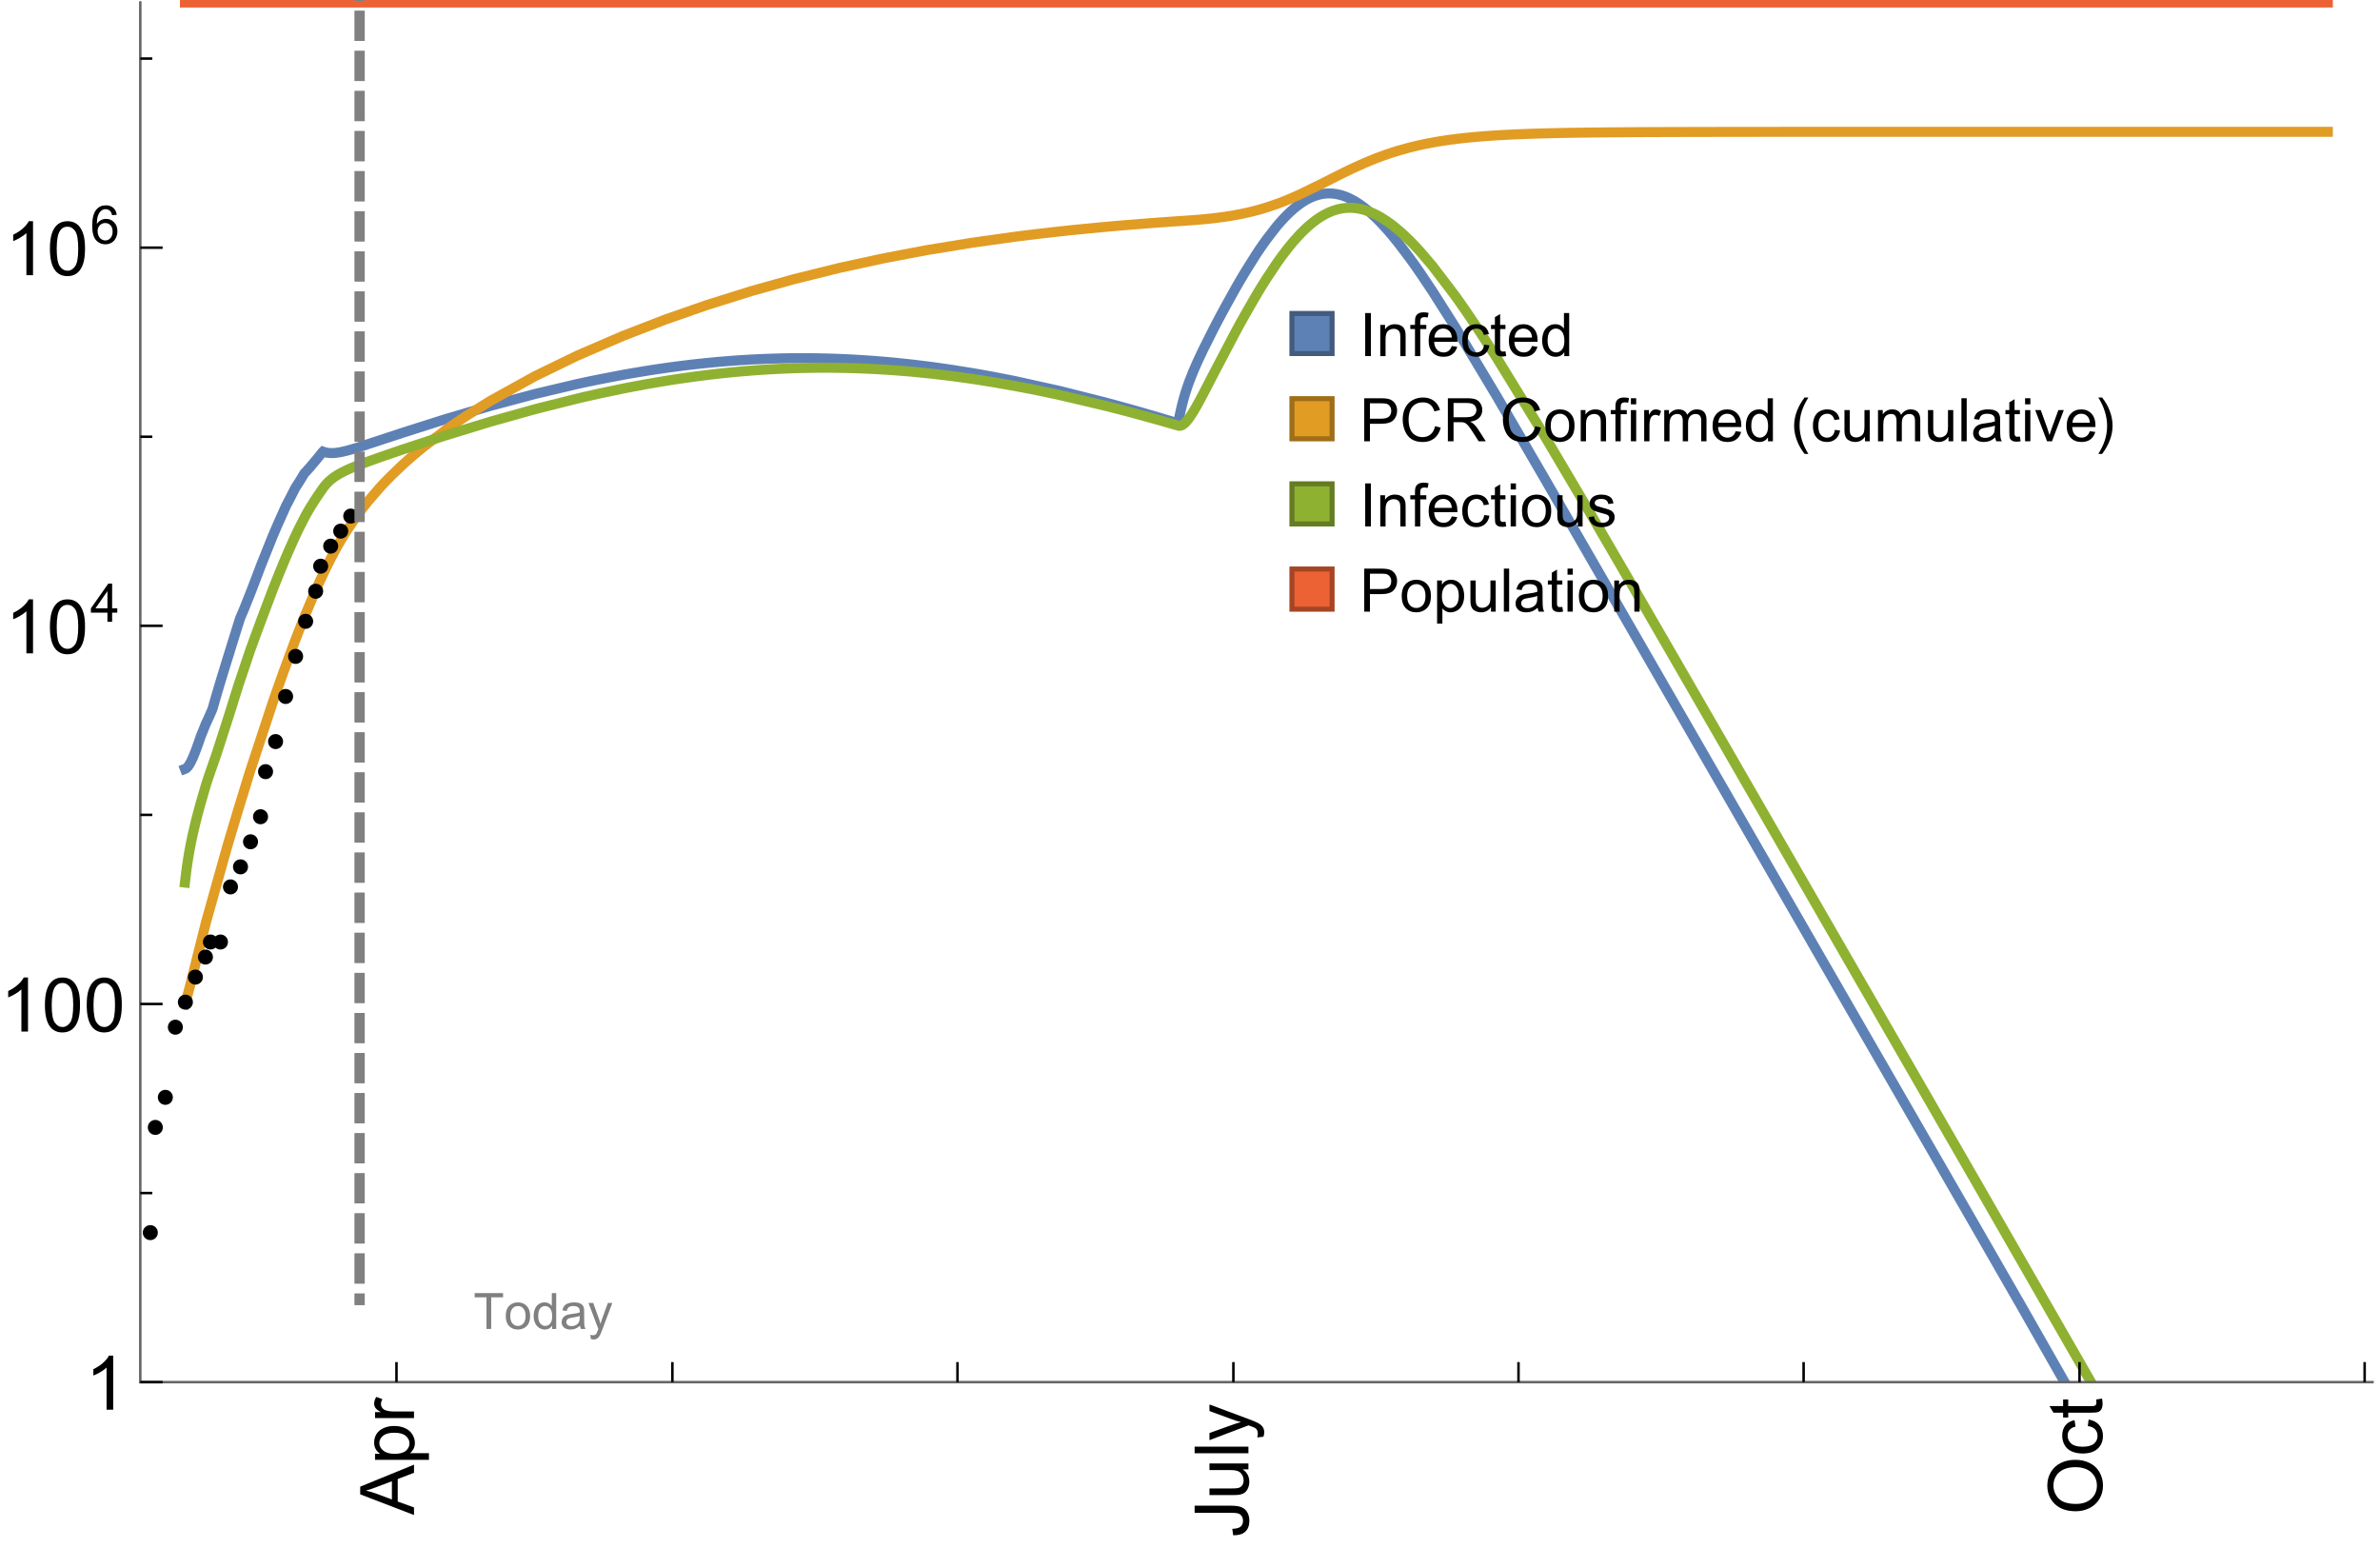 <?xml version="1.0" encoding="UTF-8"?>
<svg xmlns="http://www.w3.org/2000/svg" xmlns:xlink="http://www.w3.org/1999/xlink" width="475pt" height="309pt" viewBox="0 0 475 309" version="1.1">
<defs>
<g>
<symbol overflow="visible" id="glyph0-0">
<path style="stroke:none;" d=""/>
</symbol>
<symbol overflow="visible" id="glyph0-1">
<path style="stroke:none;" d="M 1.117 0 L 1.117 -8.59 L 2.258 -8.59 L 2.258 0 Z M 1.117 0 "/>
</symbol>
<symbol overflow="visible" id="glyph0-2">
<path style="stroke:none;" d="M 0.789 0 L 0.789 -6.223 L 1.742 -6.223 L 1.742 -5.336 C 2.199 -6.02 2.859 -6.363 3.719 -6.363 C 4.094 -6.363 4.441 -6.297 4.754 -6.16 C 5.07 -6.027 5.305 -5.852 5.461 -5.633 C 5.617 -5.414 5.727 -5.152 5.789 -4.852 C 5.828 -4.656 5.848 -4.312 5.848 -3.828 L 5.848 0 L 4.793 0 L 4.793 -3.785 C 4.793 -4.215 4.75 -4.535 4.672 -4.75 C 4.59 -4.961 4.441 -5.133 4.234 -5.258 C 4.023 -5.387 3.781 -5.449 3.5 -5.449 C 3.051 -5.449 2.66 -5.305 2.336 -5.023 C 2.008 -4.738 1.844 -4.195 1.844 -3.398 L 1.844 0 Z M 0.789 0 "/>
</symbol>
<symbol overflow="visible" id="glyph0-3">
<path style="stroke:none;" d="M 1.043 0 L 1.043 -5.402 L 0.109 -5.402 L 0.109 -6.223 L 1.043 -6.223 L 1.043 -6.883 C 1.043 -7.301 1.078 -7.613 1.156 -7.816 C 1.258 -8.09 1.434 -8.312 1.691 -8.48 C 1.945 -8.652 2.305 -8.734 2.766 -8.734 C 3.062 -8.734 3.391 -8.703 3.75 -8.633 L 3.594 -7.711 C 3.375 -7.75 3.164 -7.77 2.969 -7.77 C 2.648 -7.77 2.422 -7.703 2.289 -7.562 C 2.156 -7.426 2.094 -7.172 2.094 -6.797 L 2.094 -6.223 L 3.305 -6.223 L 3.305 -5.402 L 2.094 -5.402 L 2.094 0 Z M 1.043 0 "/>
</symbol>
<symbol overflow="visible" id="glyph0-4">
<path style="stroke:none;" d="M 5.051 -2.004 L 6.141 -1.867 C 5.969 -1.23 5.648 -0.738 5.188 -0.387 C 4.723 -0.035 4.125 0.141 3.406 0.141 C 2.496 0.141 1.773 -0.141 1.238 -0.699 C 0.707 -1.262 0.438 -2.047 0.438 -3.059 C 0.438 -4.105 0.711 -4.918 1.25 -5.496 C 1.789 -6.074 2.484 -6.363 3.344 -6.363 C 4.176 -6.363 4.859 -6.078 5.383 -5.516 C 5.91 -4.949 6.176 -4.148 6.176 -3.125 C 6.176 -3.062 6.172 -2.969 6.172 -2.844 L 1.531 -2.844 C 1.57 -2.16 1.762 -1.633 2.109 -1.273 C 2.457 -0.91 2.891 -0.727 3.41 -0.727 C 3.797 -0.727 4.125 -0.828 4.398 -1.031 C 4.672 -1.234 4.891 -1.559 5.051 -2.004 Z M 1.586 -3.711 L 5.062 -3.711 C 5.016 -4.234 4.883 -4.625 4.664 -4.887 C 4.328 -5.293 3.891 -5.496 3.359 -5.496 C 2.875 -5.496 2.465 -5.336 2.137 -5.008 C 1.805 -4.684 1.625 -4.25 1.586 -3.711 Z M 1.586 -3.711 "/>
</symbol>
<symbol overflow="visible" id="glyph0-5">
<path style="stroke:none;" d="M 4.852 -2.281 L 5.891 -2.145 C 5.777 -1.43 5.484 -0.871 5.02 -0.465 C 4.551 -0.062 3.977 0.141 3.297 0.141 C 2.445 0.141 1.762 -0.137 1.246 -0.695 C 0.727 -1.25 0.469 -2.047 0.469 -3.086 C 0.469 -3.758 0.578 -4.348 0.805 -4.852 C 1.027 -5.355 1.363 -5.734 1.82 -5.984 C 2.273 -6.238 2.77 -6.363 3.305 -6.363 C 3.98 -6.363 4.531 -6.191 4.961 -5.852 C 5.391 -5.508 5.668 -5.023 5.789 -4.395 L 4.766 -4.234 C 4.668 -4.652 4.492 -4.969 4.246 -5.18 C 3.996 -5.391 3.695 -5.496 3.344 -5.496 C 2.812 -5.496 2.383 -5.305 2.051 -4.926 C 1.719 -4.543 1.555 -3.941 1.555 -3.117 C 1.555 -2.281 1.711 -1.672 2.031 -1.297 C 2.352 -0.918 2.773 -0.727 3.289 -0.727 C 3.703 -0.727 4.047 -0.852 4.324 -1.109 C 4.602 -1.363 4.777 -1.75 4.852 -2.281 Z M 4.852 -2.281 "/>
</symbol>
<symbol overflow="visible" id="glyph0-6">
<path style="stroke:none;" d="M 3.094 -0.945 L 3.246 -0.012 C 2.949 0.051 2.684 0.082 2.449 0.082 C 2.066 0.082 1.77 0.023 1.559 -0.102 C 1.348 -0.223 1.199 -0.379 1.113 -0.578 C 1.027 -0.773 0.984 -1.188 0.984 -1.82 L 0.984 -5.402 L 0.211 -5.402 L 0.211 -6.223 L 0.984 -6.223 L 0.984 -7.766 L 2.031 -8.398 L 2.031 -6.223 L 3.094 -6.223 L 3.094 -5.402 L 2.031 -5.402 L 2.031 -1.766 C 2.031 -1.465 2.051 -1.27 2.09 -1.184 C 2.125 -1.098 2.188 -1.031 2.27 -0.977 C 2.355 -0.926 2.477 -0.902 2.633 -0.902 C 2.75 -0.902 2.902 -0.914 3.094 -0.945 Z M 3.094 -0.945 "/>
</symbol>
<symbol overflow="visible" id="glyph0-7">
<path style="stroke:none;" d="M 4.828 0 L 4.828 -0.785 C 4.434 -0.168 3.852 0.141 3.086 0.141 C 2.59 0.141 2.137 0.004 1.719 -0.27 C 1.305 -0.543 0.98 -0.926 0.754 -1.414 C 0.523 -1.906 0.41 -2.469 0.41 -3.105 C 0.41 -3.727 0.516 -4.289 0.719 -4.797 C 0.926 -5.301 1.238 -5.688 1.652 -5.961 C 2.066 -6.23 2.531 -6.363 3.039 -6.363 C 3.414 -6.363 3.75 -6.285 4.043 -6.125 C 4.336 -5.969 4.574 -5.762 4.758 -5.508 L 4.758 -8.59 L 5.805 -8.59 L 5.805 0 Z M 1.492 -3.105 C 1.492 -2.309 1.664 -1.711 2 -1.32 C 2.336 -0.926 2.73 -0.727 3.188 -0.727 C 3.648 -0.727 4.039 -0.914 4.363 -1.293 C 4.684 -1.668 4.844 -2.242 4.844 -3.016 C 4.844 -3.867 4.68 -4.492 4.352 -4.891 C 4.023 -5.289 3.621 -5.492 3.141 -5.492 C 2.672 -5.492 2.281 -5.297 1.965 -4.914 C 1.652 -4.531 1.492 -3.93 1.492 -3.105 Z M 1.492 -3.105 "/>
</symbol>
<symbol overflow="visible" id="glyph0-8">
<path style="stroke:none;" d="M 0.926 0 L 0.926 -8.59 L 4.164 -8.59 C 4.734 -8.59 5.172 -8.562 5.473 -8.508 C 5.895 -8.438 6.25 -8.305 6.531 -8.105 C 6.816 -7.91 7.047 -7.633 7.223 -7.277 C 7.395 -6.922 7.484 -6.531 7.484 -6.105 C 7.484 -5.375 7.25 -4.758 6.785 -4.25 C 6.32 -3.746 5.48 -3.492 4.266 -3.492 L 2.062 -3.492 L 2.062 0 Z M 2.062 -4.508 L 4.281 -4.508 C 5.016 -4.508 5.539 -4.641 5.848 -4.914 C 6.156 -5.188 6.312 -5.574 6.312 -6.07 C 6.312 -6.43 6.219 -6.738 6.039 -6.992 C 5.855 -7.25 5.617 -7.418 5.32 -7.5 C 5.129 -7.551 4.773 -7.578 4.258 -7.578 L 2.062 -7.578 Z M 2.062 -4.508 "/>
</symbol>
<symbol overflow="visible" id="glyph0-9">
<path style="stroke:none;" d="M 7.055 -3.012 L 8.191 -2.727 C 7.953 -1.793 7.523 -1.078 6.906 -0.59 C 6.285 -0.098 5.531 0.148 4.633 0.148 C 3.707 0.148 2.957 -0.043 2.375 -0.418 C 1.797 -0.797 1.355 -1.344 1.051 -2.055 C 0.75 -2.77 0.598 -3.539 0.598 -4.359 C 0.598 -5.254 0.77 -6.035 1.109 -6.699 C 1.453 -7.367 1.938 -7.871 2.57 -8.219 C 3.199 -8.562 3.895 -8.734 4.652 -8.734 C 5.512 -8.734 6.234 -8.516 6.82 -8.078 C 7.406 -7.641 7.812 -7.027 8.047 -6.234 L 6.926 -5.969 C 6.727 -6.594 6.438 -7.051 6.059 -7.336 C 5.68 -7.621 5.203 -7.766 4.629 -7.766 C 3.969 -7.766 3.418 -7.605 2.973 -7.289 C 2.531 -6.973 2.219 -6.547 2.039 -6.016 C 1.859 -5.48 1.77 -4.93 1.77 -4.367 C 1.77 -3.637 1.875 -2.996 2.09 -2.453 C 2.301 -1.906 2.633 -1.5 3.082 -1.23 C 3.531 -0.961 4.016 -0.828 4.539 -0.828 C 5.176 -0.828 5.719 -1.008 6.156 -1.375 C 6.598 -1.742 6.898 -2.289 7.055 -3.012 Z M 7.055 -3.012 "/>
</symbol>
<symbol overflow="visible" id="glyph0-10">
<path style="stroke:none;" d="M 0.945 0 L 0.945 -8.59 L 4.75 -8.59 C 5.516 -8.59 6.102 -8.512 6.5 -8.359 C 6.898 -8.203 7.215 -7.93 7.453 -7.539 C 7.691 -7.148 7.812 -6.719 7.812 -6.246 C 7.812 -5.637 7.613 -5.125 7.219 -4.703 C 6.824 -4.285 6.215 -4.023 5.391 -3.906 C 5.691 -3.762 5.922 -3.621 6.078 -3.48 C 6.41 -3.176 6.723 -2.797 7.02 -2.336 L 8.516 0 L 7.086 0 L 5.945 -1.789 C 5.613 -2.305 5.344 -2.695 5.125 -2.969 C 4.91 -3.242 4.719 -3.438 4.551 -3.547 C 4.379 -3.656 4.207 -3.73 4.031 -3.773 C 3.902 -3.801 3.691 -3.812 3.398 -3.812 L 2.078 -3.812 L 2.078 0 Z M 2.078 -4.797 L 4.523 -4.797 C 5.043 -4.797 5.449 -4.852 5.742 -4.961 C 6.035 -5.066 6.258 -5.238 6.41 -5.477 C 6.562 -5.711 6.641 -5.969 6.641 -6.246 C 6.641 -6.652 6.492 -6.984 6.195 -7.25 C 5.902 -7.512 5.438 -7.641 4.797 -7.641 L 2.078 -7.641 Z M 2.078 -4.797 "/>
</symbol>
<symbol overflow="visible" id="glyph0-11">
<path style="stroke:none;" d="M 0.398 -3.109 C 0.398 -4.262 0.719 -5.117 1.359 -5.672 C 1.895 -6.133 2.547 -6.363 3.316 -6.363 C 4.172 -6.363 4.871 -6.082 5.414 -5.523 C 5.957 -4.961 6.227 -4.188 6.227 -3.199 C 6.227 -2.398 6.109 -1.77 5.867 -1.309 C 5.629 -0.852 5.277 -0.492 4.82 -0.242 C 4.359 0.012 3.859 0.141 3.316 0.141 C 2.445 0.141 1.742 -0.141 1.203 -0.695 C 0.668 -1.254 0.398 -2.062 0.398 -3.109 Z M 1.484 -3.109 C 1.484 -2.312 1.656 -1.719 2.004 -1.32 C 2.352 -0.926 2.789 -0.727 3.316 -0.727 C 3.84 -0.727 4.273 -0.926 4.625 -1.324 C 4.973 -1.723 5.145 -2.328 5.145 -3.148 C 5.145 -3.918 4.969 -4.5 4.621 -4.895 C 4.27 -5.293 3.836 -5.492 3.316 -5.492 C 2.789 -5.492 2.352 -5.293 2.004 -4.898 C 1.656 -4.504 1.484 -3.906 1.484 -3.109 Z M 1.484 -3.109 "/>
</symbol>
<symbol overflow="visible" id="glyph0-12">
<path style="stroke:none;" d="M 0.797 -7.375 L 0.797 -8.59 L 1.852 -8.59 L 1.852 -7.375 Z M 0.797 0 L 0.797 -6.223 L 1.852 -6.223 L 1.852 0 Z M 0.797 0 "/>
</symbol>
<symbol overflow="visible" id="glyph0-13">
<path style="stroke:none;" d="M 0.781 0 L 0.781 -6.223 L 1.727 -6.223 L 1.727 -5.281 C 1.969 -5.723 2.195 -6.012 2.398 -6.152 C 2.605 -6.293 2.828 -6.363 3.078 -6.363 C 3.434 -6.363 3.793 -6.25 4.16 -6.023 L 3.797 -5.047 C 3.539 -5.199 3.281 -5.273 3.023 -5.273 C 2.793 -5.273 2.586 -5.203 2.402 -5.066 C 2.219 -4.926 2.086 -4.734 2.008 -4.488 C 1.891 -4.113 1.836 -3.703 1.836 -3.258 L 1.836 0 Z M 0.781 0 "/>
</symbol>
<symbol overflow="visible" id="glyph0-14">
<path style="stroke:none;" d="M 0.789 0 L 0.789 -6.223 L 1.734 -6.223 L 1.734 -5.352 C 1.93 -5.656 2.188 -5.898 2.516 -6.086 C 2.84 -6.27 3.207 -6.363 3.621 -6.363 C 4.082 -6.363 4.461 -6.266 4.754 -6.078 C 5.051 -5.887 5.258 -5.617 5.379 -5.273 C 5.871 -6 6.512 -6.363 7.301 -6.363 C 7.918 -6.363 8.391 -6.191 8.727 -5.852 C 9.059 -5.508 9.223 -4.984 9.223 -4.273 L 9.223 0 L 8.172 0 L 8.172 -3.922 C 8.172 -4.344 8.141 -4.645 8.07 -4.832 C 8.004 -5.016 7.879 -5.164 7.699 -5.281 C 7.52 -5.395 7.309 -5.449 7.066 -5.449 C 6.629 -5.449 6.266 -5.305 5.977 -5.012 C 5.688 -4.723 5.543 -4.258 5.543 -3.617 L 5.543 0 L 4.488 0 L 4.488 -4.043 C 4.488 -4.512 4.402 -4.863 4.23 -5.098 C 4.059 -5.332 3.777 -5.449 3.387 -5.449 C 3.09 -5.449 2.816 -5.371 2.562 -5.215 C 2.312 -5.059 2.129 -4.828 2.016 -4.531 C 1.902 -4.23 1.844 -3.797 1.844 -3.227 L 1.844 0 Z M 0.789 0 "/>
</symbol>
<symbol overflow="visible" id="glyph0-15">
<path style="stroke:none;" d="M 4.867 0 L 4.867 -0.914 C 4.383 -0.211 3.727 0.141 2.895 0.141 C 2.527 0.141 2.184 0.07 1.867 -0.07 C 1.547 -0.211 1.312 -0.387 1.156 -0.602 C 1.004 -0.812 0.895 -1.074 0.832 -1.383 C 0.789 -1.59 0.766 -1.918 0.766 -2.367 L 0.766 -6.223 L 1.82 -6.223 L 1.82 -2.773 C 1.82 -2.223 1.844 -1.852 1.887 -1.656 C 1.953 -1.379 2.094 -1.164 2.309 -1.004 C 2.523 -0.848 2.789 -0.766 3.105 -0.766 C 3.422 -0.766 3.719 -0.848 3.996 -1.012 C 4.273 -1.172 4.469 -1.395 4.586 -1.672 C 4.699 -1.953 4.758 -2.359 4.758 -2.891 L 4.758 -6.223 L 5.812 -6.223 L 5.812 0 Z M 4.867 0 "/>
</symbol>
<symbol overflow="visible" id="glyph0-16">
<path style="stroke:none;" d="M 0.766 0 L 0.766 -8.59 L 1.82 -8.59 L 1.82 0 Z M 0.766 0 "/>
</symbol>
<symbol overflow="visible" id="glyph0-17">
<path style="stroke:none;" d="M 4.852 -0.766 C 4.461 -0.434 4.086 -0.203 3.723 -0.062 C 3.363 0.074 2.977 0.141 2.562 0.141 C 1.879 0.141 1.352 -0.027 0.984 -0.359 C 0.617 -0.695 0.434 -1.121 0.434 -1.641 C 0.434 -1.945 0.504 -2.223 0.641 -2.477 C 0.781 -2.727 0.961 -2.93 1.188 -3.082 C 1.41 -3.234 1.664 -3.352 1.945 -3.43 C 2.152 -3.484 2.465 -3.535 2.883 -3.586 C 3.734 -3.688 4.359 -3.809 4.766 -3.949 C 4.77 -4.094 4.77 -4.188 4.77 -4.227 C 4.77 -4.656 4.672 -4.957 4.469 -5.133 C 4.199 -5.371 3.801 -5.492 3.27 -5.492 C 2.773 -5.492 2.406 -5.402 2.172 -5.23 C 1.934 -5.055 1.758 -4.75 1.648 -4.305 L 0.617 -4.445 C 0.711 -4.887 0.863 -5.246 1.078 -5.516 C 1.293 -5.789 1.602 -5.996 2.008 -6.145 C 2.414 -6.289 2.887 -6.363 3.422 -6.363 C 3.953 -6.363 4.383 -6.301 4.719 -6.176 C 5.051 -6.051 5.293 -5.895 5.449 -5.703 C 5.605 -5.516 5.715 -5.273 5.777 -4.984 C 5.812 -4.805 5.828 -4.484 5.828 -4.016 L 5.828 -2.609 C 5.828 -1.629 5.852 -1.008 5.898 -0.746 C 5.941 -0.488 6.031 -0.238 6.164 0 L 5.062 0 C 4.953 -0.219 4.883 -0.477 4.852 -0.766 Z M 4.766 -3.125 C 4.383 -2.969 3.805 -2.836 3.039 -2.727 C 2.605 -2.664 2.301 -2.594 2.121 -2.516 C 1.941 -2.438 1.805 -2.32 1.703 -2.172 C 1.605 -2.02 1.559 -1.852 1.559 -1.672 C 1.559 -1.391 1.664 -1.156 1.879 -0.969 C 2.09 -0.781 2.402 -0.688 2.812 -0.688 C 3.219 -0.688 3.578 -0.773 3.898 -0.953 C 4.215 -1.129 4.445 -1.375 4.594 -1.68 C 4.707 -1.918 4.766 -2.273 4.766 -2.734 Z M 4.766 -3.125 "/>
</symbol>
<symbol overflow="visible" id="glyph0-18">
<path style="stroke:none;" d="M 2.52 0 L 0.152 -6.223 L 1.266 -6.223 L 2.602 -2.496 C 2.746 -2.094 2.879 -1.676 3 -1.242 C 3.094 -1.57 3.227 -1.965 3.391 -2.426 L 4.773 -6.223 L 5.859 -6.223 L 3.504 0 Z M 2.52 0 "/>
</symbol>
<symbol overflow="visible" id="glyph0-19">
<path style="stroke:none;" d="M 0.367 -1.859 L 1.414 -2.023 C 1.473 -1.605 1.633 -1.281 1.902 -1.062 C 2.168 -0.84 2.543 -0.727 3.023 -0.727 C 3.508 -0.727 3.867 -0.824 4.102 -1.023 C 4.336 -1.219 4.453 -1.453 4.453 -1.719 C 4.453 -1.957 4.352 -2.141 4.141 -2.281 C 3.996 -2.375 3.641 -2.492 3.062 -2.637 C 2.289 -2.832 1.754 -3 1.457 -3.145 C 1.156 -3.285 0.93 -3.484 0.777 -3.734 C 0.621 -3.988 0.547 -4.266 0.547 -4.57 C 0.547 -4.848 0.609 -5.105 0.734 -5.34 C 0.863 -5.578 1.035 -5.773 1.254 -5.93 C 1.418 -6.051 1.641 -6.152 1.926 -6.238 C 2.207 -6.32 2.512 -6.363 2.836 -6.363 C 3.324 -6.363 3.754 -6.293 4.121 -6.152 C 4.492 -6.012 4.766 -5.82 4.938 -5.582 C 5.113 -5.34 5.234 -5.02 5.305 -4.617 L 4.273 -4.477 C 4.227 -4.797 4.09 -5.047 3.863 -5.227 C 3.641 -5.406 3.32 -5.496 2.914 -5.496 C 2.43 -5.496 2.082 -5.414 1.875 -5.258 C 1.668 -5.098 1.562 -4.906 1.562 -4.695 C 1.562 -4.559 1.609 -4.434 1.695 -4.324 C 1.781 -4.211 1.914 -4.117 2.098 -4.043 C 2.203 -4.004 2.516 -3.914 3.031 -3.773 C 3.777 -3.574 4.297 -3.41 4.59 -3.285 C 4.887 -3.156 5.117 -2.973 5.285 -2.73 C 5.453 -2.488 5.539 -2.188 5.539 -1.828 C 5.539 -1.477 5.434 -1.145 5.23 -0.836 C 5.023 -0.523 4.727 -0.285 4.344 -0.113 C 3.957 0.055 3.516 0.141 3.031 0.141 C 2.223 0.141 1.605 -0.027 1.18 -0.363 C 0.758 -0.699 0.484 -1.195 0.367 -1.859 Z M 0.367 -1.859 "/>
</symbol>
<symbol overflow="visible" id="glyph0-20">
<path style="stroke:none;" d="M 0.789 2.383 L 0.789 -6.223 L 1.75 -6.223 L 1.75 -5.414 C 1.977 -5.73 2.234 -5.969 2.52 -6.125 C 2.805 -6.285 3.148 -6.363 3.555 -6.363 C 4.086 -6.363 4.555 -6.227 4.961 -5.953 C 5.367 -5.68 5.676 -5.293 5.883 -4.797 C 6.09 -4.297 6.195 -3.75 6.195 -3.156 C 6.195 -2.52 6.078 -1.949 5.852 -1.438 C 5.621 -0.93 5.289 -0.539 4.855 -0.266 C 4.418 0.004 3.961 0.141 3.48 0.141 C 3.129 0.141 2.812 0.066 2.535 -0.082 C 2.254 -0.23 2.023 -0.418 1.844 -0.645 L 1.844 2.383 Z M 1.746 -3.078 C 1.746 -2.277 1.906 -1.684 2.234 -1.301 C 2.559 -0.918 2.949 -0.727 3.41 -0.727 C 3.879 -0.727 4.281 -0.926 4.613 -1.32 C 4.949 -1.719 5.117 -2.332 5.117 -3.164 C 5.117 -3.957 4.953 -4.551 4.625 -4.945 C 4.301 -5.34 3.91 -5.539 3.457 -5.539 C 3.008 -5.539 2.609 -5.328 2.266 -4.906 C 1.918 -4.488 1.746 -3.875 1.746 -3.078 Z M 1.746 -3.078 "/>
</symbol>
<symbol overflow="visible" id="glyph1-0">
<path style="stroke:none;" d=""/>
</symbol>
<symbol overflow="visible" id="glyph1-1">
<path style="stroke:none;" d="M 3.562 2.52 L 2.805 2.52 C 2.492 2.121 2.211 1.699 1.953 1.258 C 1.699 0.812 1.477 0.352 1.297 -0.125 C 1.113 -0.602 0.969 -1.086 0.871 -1.586 C 0.77 -2.086 0.719 -2.594 0.719 -3.105 C 0.719 -3.625 0.773 -4.133 0.875 -4.633 C 0.977 -5.129 1.117 -5.617 1.301 -6.086 C 1.484 -6.559 1.703 -7.02 1.961 -7.461 C 2.215 -7.906 2.5 -8.328 2.805 -8.734 L 3.562 -8.734 C 3.285 -8.281 3.039 -7.836 2.82 -7.398 C 2.602 -6.957 2.414 -6.512 2.266 -6.055 C 2.117 -5.602 2.008 -5.133 1.93 -4.648 C 1.852 -4.168 1.812 -3.656 1.812 -3.117 C 1.812 -2.617 1.852 -2.121 1.938 -1.629 C 2.02 -1.137 2.141 -0.652 2.289 -0.18 C 2.441 0.297 2.625 0.758 2.844 1.211 C 3.059 1.66 3.297 2.098 3.562 2.52 Z M 3.562 2.52 "/>
</symbol>
<symbol overflow="visible" id="glyph1-2">
<path style="stroke:none;" d="M 3.273 -3.105 C 3.273 -2.59 3.227 -2.082 3.125 -1.586 C 3.023 -1.086 2.879 -0.602 2.695 -0.129 C 2.512 0.344 2.293 0.801 2.035 1.246 C 1.781 1.688 1.5 2.113 1.188 2.52 L 0.434 2.52 C 0.707 2.074 0.953 1.633 1.172 1.188 C 1.391 0.746 1.574 0.297 1.723 -0.156 C 1.871 -0.613 1.984 -1.086 2.066 -1.57 C 2.145 -2.055 2.188 -2.562 2.188 -3.094 C 2.188 -3.594 2.145 -4.09 2.059 -4.582 C 1.977 -5.074 1.859 -5.559 1.703 -6.031 C 1.551 -6.508 1.367 -6.969 1.152 -7.422 C 0.934 -7.875 0.695 -8.312 0.434 -8.734 L 1.188 -8.734 C 1.5 -8.336 1.789 -7.918 2.047 -7.473 C 2.305 -7.031 2.523 -6.57 2.703 -6.09 C 2.887 -5.613 3.027 -5.121 3.125 -4.621 C 3.227 -4.117 3.273 -3.613 3.273 -3.105 Z M 3.273 -3.105 "/>
</symbol>
<symbol overflow="visible" id="glyph2-0">
<path style="stroke:none;" d=""/>
</symbol>
<symbol overflow="visible" id="glyph2-1">
<path style="stroke:none;" d="M 0 0.023 L -10.738 -4.102 L -10.738 -5.633 L 0 -10.027 L 0 -8.406 L -3.25 -7.156 L -3.25 -2.664 L 0 -1.488 Z M -4.41 -3.078 L -4.41 -6.715 L -7.383 -5.598 C -8.285 -5.254 -9.027 -5 -9.609 -4.836 C -8.922 -4.699 -8.238 -4.504 -7.559 -4.254 Z M -4.41 -3.078 "/>
</symbol>
<symbol overflow="visible" id="glyph2-2">
<path style="stroke:none;" d="M 2.98 -0.988 L -7.777 -0.988 L -7.777 -2.191 L -6.766 -2.191 C -7.164 -2.473 -7.461 -2.793 -7.656 -3.148 C -7.855 -3.504 -7.953 -3.938 -7.953 -4.445 C -7.953 -5.109 -7.781 -5.695 -7.441 -6.203 C -7.102 -6.711 -6.617 -7.094 -5.996 -7.352 C -5.371 -7.613 -4.691 -7.742 -3.949 -7.742 C -3.152 -7.742 -2.434 -7.598 -1.797 -7.312 C -1.16 -7.027 -0.672 -6.613 -0.332 -6.066 C 0.008 -5.523 0.176 -4.953 0.176 -4.352 C 0.176 -3.91 0.082 -3.516 -0.102 -3.168 C -0.289 -2.82 -0.523 -2.531 -0.805 -2.309 L 2.98 -2.309 Z M -3.844 -2.184 C -2.844 -2.184 -2.105 -2.387 -1.625 -2.789 C -1.148 -3.195 -0.906 -3.688 -0.906 -4.262 C -0.906 -4.848 -1.156 -5.352 -1.652 -5.77 C -2.148 -6.188 -2.914 -6.395 -3.953 -6.395 C -4.945 -6.395 -5.688 -6.191 -6.18 -5.781 C -6.676 -5.375 -6.922 -4.887 -6.922 -4.32 C -6.922 -3.758 -6.66 -3.262 -6.133 -2.832 C -5.609 -2.398 -4.848 -2.184 -3.844 -2.184 Z M -3.844 -2.184 "/>
</symbol>
<symbol overflow="visible" id="glyph2-3">
<path style="stroke:none;" d="M 0 -0.973 L -7.777 -0.973 L -7.777 -2.16 L -6.598 -2.16 C -7.148 -2.465 -7.516 -2.742 -7.691 -3 C -7.867 -3.258 -7.953 -3.539 -7.953 -3.844 C -7.953 -4.289 -7.812 -4.742 -7.531 -5.199 L -6.305 -4.746 C -6.496 -4.422 -6.594 -4.102 -6.594 -3.781 C -6.594 -3.492 -6.504 -3.234 -6.332 -3.004 C -6.16 -2.773 -5.918 -2.609 -5.609 -2.512 C -5.141 -2.367 -4.629 -2.293 -4.07 -2.293 L 0 -2.293 Z M 0 -0.973 "/>
</symbol>
<symbol overflow="visible" id="glyph2-4">
<path style="stroke:none;" d="M -3.047 -0.434 L -3.223 -1.715 C -2.402 -1.75 -1.84 -1.902 -1.539 -2.176 C -1.234 -2.449 -1.082 -2.828 -1.082 -3.312 C -1.082 -3.668 -1.164 -3.977 -1.328 -4.234 C -1.492 -4.492 -1.715 -4.672 -1.996 -4.77 C -2.277 -4.867 -2.723 -4.914 -3.34 -4.914 L -10.738 -4.914 L -10.738 -6.336 L -3.422 -6.336 C -2.523 -6.336 -1.824 -6.227 -1.332 -6.008 C -0.84 -5.793 -0.465 -5.449 -0.203 -4.977 C 0.055 -4.504 0.184 -3.953 0.184 -3.316 C 0.184 -2.375 -0.086 -1.652 -0.629 -1.152 C -1.172 -0.652 -1.977 -0.414 -3.047 -0.434 Z M -3.047 -0.434 "/>
</symbol>
<symbol overflow="visible" id="glyph2-5">
<path style="stroke:none;" d="M 0 -6.086 L -1.141 -6.086 C -0.262 -5.48 0.176 -4.656 0.176 -3.617 C 0.176 -3.16 0.09 -2.73 -0.086 -2.332 C -0.262 -1.934 -0.484 -1.641 -0.75 -1.445 C -1.016 -1.254 -1.344 -1.117 -1.727 -1.039 C -1.988 -0.984 -2.398 -0.961 -2.961 -0.961 L -7.777 -0.961 L -7.777 -2.277 L -3.465 -2.277 C -2.777 -2.277 -2.312 -2.305 -2.074 -2.359 C -1.727 -2.441 -1.453 -2.617 -1.258 -2.887 C -1.059 -3.156 -0.961 -3.484 -0.961 -3.883 C -0.961 -4.277 -1.062 -4.648 -1.262 -4.996 C -1.465 -5.344 -1.742 -5.586 -2.09 -5.73 C -2.441 -5.875 -2.945 -5.945 -3.609 -5.945 L -7.777 -5.949 L -7.777 -7.266 L 0 -7.266 Z M 0 -6.086 "/>
</symbol>
<symbol overflow="visible" id="glyph2-6">
<path style="stroke:none;" d="M 0 -0.961 L -10.738 -0.961 L -10.738 -2.277 L 0 -2.277 Z M 0 -0.961 "/>
</symbol>
<symbol overflow="visible" id="glyph2-7">
<path style="stroke:none;" d="M 2.996 -0.93 L 1.758 -0.785 C 1.836 -1.07 1.875 -1.324 1.875 -1.539 C 1.875 -1.832 1.828 -2.066 1.73 -2.242 C 1.633 -2.418 1.496 -2.562 1.32 -2.672 C 1.188 -2.758 0.859 -2.891 0.336 -3.078 C 0.262 -3.102 0.156 -3.141 0.016 -3.195 L -7.777 -0.242 L -7.777 -1.664 L -3.273 -3.281 C -2.703 -3.492 -2.102 -3.68 -1.473 -3.844 C -2.078 -3.996 -2.668 -4.176 -3.246 -4.387 L -7.777 -6.051 L -7.777 -7.367 L 0.133 -4.41 C 0.988 -4.094 1.574 -3.844 1.898 -3.668 C 2.332 -3.434 2.648 -3.168 2.852 -2.863 C 3.055 -2.562 3.156 -2.199 3.156 -1.781 C 3.156 -1.527 3.102 -1.242 2.996 -0.93 Z M 2.996 -0.93 "/>
</symbol>
<symbol overflow="visible" id="glyph2-8">
<path style="stroke:none;" d="M -5.23 -0.727 C -7.012 -0.727 -8.406 -1.203 -9.414 -2.16 C -10.422 -3.117 -10.93 -4.352 -10.93 -5.867 C -10.93 -6.859 -10.691 -7.75 -10.219 -8.547 C -9.742 -9.344 -9.082 -9.949 -8.234 -10.367 C -7.387 -10.785 -6.43 -10.992 -5.355 -10.992 C -4.266 -10.992 -3.289 -10.773 -2.43 -10.336 C -1.57 -9.895 -0.922 -9.273 -0.48 -8.469 C -0.039 -7.66 0.184 -6.793 0.184 -5.859 C 0.184 -4.848 -0.062 -3.945 -0.551 -3.148 C -1.039 -2.352 -1.703 -1.75 -2.547 -1.34 C -3.395 -0.93 -4.289 -0.727 -5.23 -0.727 Z M -5.207 -2.191 C -3.914 -2.191 -2.895 -2.539 -2.148 -3.234 C -1.406 -3.93 -1.031 -4.801 -1.031 -5.852 C -1.031 -6.922 -1.41 -7.801 -2.16 -8.492 C -2.914 -9.184 -3.98 -9.527 -5.359 -9.527 C -6.234 -9.527 -7 -9.383 -7.648 -9.086 C -8.301 -8.789 -8.809 -8.359 -9.168 -7.789 C -9.527 -7.219 -9.703 -6.582 -9.703 -5.875 C -9.703 -4.867 -9.359 -4.004 -8.668 -3.277 C -7.977 -2.551 -6.824 -2.191 -5.207 -2.191 Z M -5.207 -2.191 "/>
</symbol>
<symbol overflow="visible" id="glyph2-9">
<path style="stroke:none;" d="M -2.848 -6.062 L -2.68 -7.359 C -1.785 -7.219 -1.086 -6.855 -0.582 -6.273 C -0.078 -5.691 0.176 -4.973 0.176 -4.125 C 0.176 -3.059 -0.172 -2.203 -0.867 -1.555 C -1.562 -0.91 -2.562 -0.586 -3.859 -0.586 C -4.699 -0.586 -5.434 -0.727 -6.062 -1.004 C -6.695 -1.281 -7.168 -1.707 -7.48 -2.273 C -7.797 -2.844 -7.953 -3.461 -7.953 -4.133 C -7.953 -4.977 -7.742 -5.668 -7.312 -6.203 C -6.887 -6.742 -6.281 -7.086 -5.492 -7.234 L -5.297 -5.953 C -5.82 -5.832 -6.211 -5.617 -6.477 -5.305 C -6.738 -4.996 -6.871 -4.621 -6.871 -4.184 C -6.871 -3.52 -6.633 -2.98 -6.156 -2.562 C -5.68 -2.148 -4.926 -1.941 -3.898 -1.941 C -2.852 -1.941 -2.094 -2.141 -1.617 -2.543 C -1.145 -2.941 -0.906 -3.465 -0.906 -4.109 C -0.906 -4.625 -1.066 -5.059 -1.383 -5.406 C -1.699 -5.754 -2.191 -5.973 -2.848 -6.062 Z M -2.848 -6.062 "/>
</symbol>
<symbol overflow="visible" id="glyph2-10">
<path style="stroke:none;" d="M -1.18 -3.867 L -0.016 -4.059 C 0.062 -3.688 0.102 -3.355 0.102 -3.062 C 0.102 -2.582 0.027 -2.211 -0.125 -1.949 C -0.277 -1.684 -0.477 -1.5 -0.723 -1.391 C -0.969 -1.285 -1.488 -1.23 -2.277 -1.23 L -6.754 -1.23 L -6.754 -0.266 L -7.777 -0.266 L -7.777 -1.23 L -9.703 -1.23 L -10.496 -2.543 L -7.777 -2.543 L -7.777 -3.867 L -6.754 -3.867 L -6.754 -2.543 L -2.203 -2.543 C -1.828 -2.543 -1.586 -2.566 -1.48 -2.609 C -1.371 -2.656 -1.285 -2.734 -1.223 -2.84 C -1.16 -2.945 -1.129 -3.094 -1.129 -3.289 C -1.129 -3.434 -1.145 -3.629 -1.18 -3.867 Z M -1.18 -3.867 "/>
</symbol>
<symbol overflow="visible" id="glyph3-0">
<path style="stroke:none;" d=""/>
</symbol>
<symbol overflow="visible" id="glyph3-1">
<path style="stroke:none;" d="M 5.59 0 L 4.27 0 L 4.27 -8.402 C 3.953 -8.098 3.535 -7.797 3.02 -7.492 C 2.504 -7.191 2.043 -6.961 1.633 -6.812 L 1.633 -8.086 C 2.371 -8.434 3.016 -8.852 3.566 -9.344 C 4.117 -9.84 4.508 -10.316 4.738 -10.781 L 5.59 -10.781 Z M 5.59 0 "/>
</symbol>
<symbol overflow="visible" id="glyph3-2">
<path style="stroke:none;" d="M 0.621 -5.297 C 0.621 -6.566 0.754 -7.586 1.016 -8.359 C 1.277 -9.133 1.664 -9.73 2.18 -10.152 C 2.695 -10.57 3.344 -10.781 4.125 -10.781 C 4.699 -10.781 5.203 -10.664 5.641 -10.434 C 6.074 -10.203 6.434 -9.867 6.715 -9.43 C 7 -8.992 7.223 -8.461 7.383 -7.832 C 7.543 -7.207 7.625 -6.359 7.625 -5.297 C 7.625 -4.035 7.496 -3.02 7.234 -2.246 C 6.977 -1.473 6.59 -0.871 6.074 -0.449 C 5.559 -0.027 4.91 0.184 4.125 0.184 C 3.09 0.184 2.273 -0.188 1.684 -0.93 C 0.977 -1.824 0.621 -3.277 0.621 -5.297 Z M 1.977 -5.297 C 1.977 -3.531 2.184 -2.359 2.598 -1.777 C 3.008 -1.191 3.52 -0.902 4.125 -0.902 C 4.73 -0.902 5.238 -1.195 5.652 -1.781 C 6.062 -2.367 6.27 -3.539 6.27 -5.297 C 6.27 -7.062 6.062 -8.238 5.652 -8.82 C 5.238 -9.398 4.723 -9.691 4.109 -9.691 C 3.504 -9.691 3.02 -9.434 2.66 -8.922 C 2.203 -8.266 1.977 -7.059 1.977 -5.297 Z M 1.977 -5.297 "/>
</symbol>
<symbol overflow="visible" id="glyph4-0">
<path style="stroke:none;" d=""/>
</symbol>
<symbol overflow="visible" id="glyph4-1">
<path style="stroke:none;" d="M 3.441 0 L 3.441 -1.824 L 0.137 -1.824 L 0.137 -2.684 L 3.613 -7.625 L 4.379 -7.625 L 4.379 -2.684 L 5.406 -2.684 L 5.406 -1.824 L 4.379 -1.824 L 4.379 0 Z M 3.441 -2.684 L 3.441 -6.121 L 1.055 -2.684 Z M 3.441 -2.684 "/>
</symbol>
<symbol overflow="visible" id="glyph4-2">
<path style="stroke:none;" d="M 5.297 -5.758 L 4.367 -5.684 C 4.285 -6.051 4.168 -6.316 4.016 -6.484 C 3.762 -6.75 3.449 -6.883 3.078 -6.883 C 2.781 -6.883 2.52 -6.801 2.293 -6.637 C 2 -6.422 1.766 -6.105 1.598 -5.695 C 1.426 -5.281 1.34 -4.695 1.332 -3.93 C 1.559 -4.273 1.832 -4.527 2.156 -4.695 C 2.484 -4.863 2.824 -4.945 3.184 -4.945 C 3.809 -4.945 4.336 -4.715 4.777 -4.258 C 5.215 -3.797 5.434 -3.203 5.434 -2.477 C 5.434 -1.996 5.332 -1.551 5.125 -1.141 C 4.918 -0.73 4.637 -0.414 4.273 -0.199 C 3.914 0.02 3.504 0.129 3.047 0.129 C 2.266 0.129 1.633 -0.156 1.141 -0.73 C 0.648 -1.305 0.402 -2.25 0.402 -3.566 C 0.402 -5.039 0.672 -6.113 1.215 -6.781 C 1.691 -7.363 2.332 -7.652 3.137 -7.652 C 3.734 -7.652 4.227 -7.484 4.609 -7.148 C 4.992 -6.812 5.223 -6.348 5.297 -5.758 Z M 1.477 -2.469 C 1.477 -2.148 1.547 -1.84 1.684 -1.543 C 1.82 -1.25 2.012 -1.023 2.258 -0.871 C 2.504 -0.715 2.762 -0.641 3.031 -0.641 C 3.426 -0.641 3.766 -0.801 4.051 -1.117 C 4.336 -1.438 4.477 -1.871 4.477 -2.418 C 4.477 -2.945 4.336 -3.359 4.055 -3.664 C 3.773 -3.969 3.422 -4.117 2.996 -4.117 C 2.574 -4.117 2.215 -3.965 1.918 -3.664 C 1.625 -3.359 1.477 -2.961 1.477 -2.469 Z M 1.477 -2.469 "/>
</symbol>
<symbol overflow="visible" id="glyph5-0">
<path style="stroke:none;" d=""/>
</symbol>
<symbol overflow="visible" id="glyph5-1">
<path style="stroke:none;" d="M 2.594 0 L 2.594 -6.312 L 0.234 -6.312 L 0.234 -7.156 L 5.906 -7.156 L 5.906 -6.312 L 3.539 -6.312 L 3.539 0 Z M 2.594 0 "/>
</symbol>
<symbol overflow="visible" id="glyph5-2">
<path style="stroke:none;" d="M 0.332 -2.594 C 0.332 -3.555 0.598 -4.266 1.133 -4.727 C 1.578 -5.109 2.121 -5.305 2.766 -5.305 C 3.477 -5.305 4.059 -5.07 4.512 -4.602 C 4.965 -4.133 5.191 -3.488 5.191 -2.664 C 5.191 -2 5.09 -1.473 4.891 -1.09 C 4.691 -0.707 4.398 -0.41 4.016 -0.199 C 3.633 0.012 3.215 0.117 2.766 0.117 C 2.039 0.117 1.449 -0.117 1.004 -0.582 C 0.555 -1.047 0.332 -1.719 0.332 -2.594 Z M 1.234 -2.594 C 1.234 -1.93 1.379 -1.43 1.672 -1.102 C 1.961 -0.77 2.324 -0.605 2.766 -0.605 C 3.199 -0.605 3.562 -0.773 3.852 -1.102 C 4.141 -1.434 4.289 -1.941 4.289 -2.621 C 4.289 -3.262 4.141 -3.75 3.852 -4.078 C 3.559 -4.41 3.195 -4.574 2.766 -4.574 C 2.324 -4.574 1.961 -4.41 1.672 -4.082 C 1.383 -3.754 1.234 -3.258 1.234 -2.594 Z M 1.234 -2.594 "/>
</symbol>
<symbol overflow="visible" id="glyph5-3">
<path style="stroke:none;" d="M 4.023 0 L 4.023 -0.656 C 3.695 -0.141 3.211 0.117 2.574 0.117 C 2.16 0.117 1.781 0.004 1.434 -0.227 C 1.086 -0.453 0.816 -0.77 0.629 -1.18 C 0.438 -1.586 0.344 -2.059 0.344 -2.586 C 0.344 -3.105 0.43 -3.574 0.602 -3.996 C 0.773 -4.418 1.031 -4.742 1.375 -4.965 C 1.723 -5.191 2.109 -5.305 2.535 -5.305 C 2.848 -5.305 3.125 -5.238 3.367 -5.105 C 3.613 -4.973 3.812 -4.801 3.965 -4.59 L 3.965 -7.156 L 4.84 -7.156 L 4.84 0 Z M 1.246 -2.586 C 1.246 -1.922 1.387 -1.426 1.664 -1.098 C 1.945 -0.77 2.273 -0.605 2.656 -0.605 C 3.039 -0.605 3.367 -0.762 3.637 -1.078 C 3.906 -1.391 4.039 -1.871 4.039 -2.516 C 4.039 -3.227 3.902 -3.746 3.629 -4.078 C 3.355 -4.41 3.016 -4.574 2.617 -4.574 C 2.227 -4.574 1.898 -4.414 1.637 -4.098 C 1.375 -3.777 1.246 -3.273 1.246 -2.586 Z M 1.246 -2.586 "/>
</symbol>
<symbol overflow="visible" id="glyph5-4">
<path style="stroke:none;" d="M 4.043 -0.641 C 3.719 -0.363 3.402 -0.168 3.102 -0.055 C 2.801 0.059 2.48 0.117 2.133 0.117 C 1.562 0.117 1.125 -0.023 0.82 -0.301 C 0.516 -0.578 0.359 -0.934 0.359 -1.367 C 0.359 -1.621 0.418 -1.852 0.535 -2.062 C 0.648 -2.273 0.801 -2.441 0.988 -2.57 C 1.176 -2.695 1.387 -2.793 1.621 -2.855 C 1.793 -2.902 2.055 -2.945 2.402 -2.988 C 3.113 -3.074 3.633 -3.172 3.969 -3.289 C 3.973 -3.41 3.977 -3.488 3.977 -3.52 C 3.977 -3.879 3.891 -4.133 3.727 -4.277 C 3.5 -4.477 3.168 -4.574 2.727 -4.574 C 2.312 -4.574 2.008 -4.504 1.809 -4.359 C 1.613 -4.215 1.465 -3.957 1.371 -3.59 L 0.512 -3.707 C 0.59 -4.074 0.719 -4.371 0.898 -4.598 C 1.078 -4.824 1.336 -4.996 1.676 -5.121 C 2.016 -5.242 2.406 -5.305 2.852 -5.305 C 3.293 -5.305 3.652 -5.25 3.93 -5.148 C 4.207 -5.043 4.41 -4.91 4.539 -4.754 C 4.672 -4.594 4.762 -4.395 4.812 -4.156 C 4.844 -4.008 4.859 -3.734 4.859 -3.344 L 4.859 -2.172 C 4.859 -1.355 4.879 -0.84 4.914 -0.621 C 4.953 -0.406 5.027 -0.199 5.137 0 L 4.219 0 C 4.129 -0.184 4.07 -0.395 4.043 -0.641 Z M 3.969 -2.602 C 3.648 -2.473 3.172 -2.363 2.535 -2.27 C 2.172 -2.219 1.918 -2.16 1.766 -2.094 C 1.617 -2.031 1.504 -1.934 1.422 -1.809 C 1.34 -1.684 1.297 -1.543 1.297 -1.391 C 1.297 -1.156 1.387 -0.961 1.566 -0.805 C 1.742 -0.648 2 -0.57 2.344 -0.57 C 2.684 -0.57 2.984 -0.645 3.246 -0.793 C 3.512 -0.941 3.703 -1.145 3.828 -1.402 C 3.922 -1.602 3.969 -1.895 3.969 -2.281 Z M 3.969 -2.602 "/>
</symbol>
<symbol overflow="visible" id="glyph5-5">
<path style="stroke:none;" d="M 0.621 1.996 L 0.523 1.172 C 0.715 1.223 0.883 1.25 1.023 1.25 C 1.219 1.25 1.375 1.219 1.492 1.152 C 1.609 1.086 1.707 0.996 1.781 0.879 C 1.836 0.789 1.926 0.574 2.051 0.227 C 2.066 0.176 2.094 0.105 2.129 0.008 L 0.16 -5.188 L 1.109 -5.188 L 2.188 -2.184 C 2.328 -1.801 2.453 -1.402 2.562 -0.98 C 2.664 -1.383 2.785 -1.777 2.926 -2.164 L 4.031 -5.188 L 4.914 -5.188 L 2.938 0.086 C 2.727 0.656 2.562 1.051 2.445 1.266 C 2.289 1.555 2.109 1.766 1.91 1.902 C 1.707 2.039 1.465 2.105 1.188 2.105 C 1.016 2.105 0.828 2.07 0.621 1.996 Z M 0.621 1.996 "/>
</symbol>
</g>
<clipPath id="clip1">
  <path d="M 27 29 L 422 29 L 422 276 L 27 276 Z M 27 29 "/>
</clipPath>
<clipPath id="clip2">
  <path d="M 27 32 L 427 32 L 427 276 L 27 276 Z M 27 32 "/>
</clipPath>
<clipPath id="clip3">
  <path d="M 257.281 62 L 266 62 L 266 71 L 257.281 71 Z M 257.281 62 "/>
</clipPath>
<clipPath id="clip4">
  <path d="M 257.281 61.922 L 267 61.922 L 267 72 L 257.281 72 Z M 257.281 61.922 "/>
</clipPath>
<clipPath id="clip5">
  <path d="M 257.281 79 L 266 79 L 266 88 L 257.281 88 Z M 257.281 79 "/>
</clipPath>
<clipPath id="clip6">
  <path d="M 257.281 78.961 L 267 78.961 L 267 89 L 257.281 89 Z M 257.281 78.961 "/>
</clipPath>
<clipPath id="clip7">
  <path d="M 257.281 96 L 266 96 L 266 105 L 257.281 105 Z M 257.281 96 "/>
</clipPath>
<clipPath id="clip8">
  <path d="M 257.281 96 L 267 96 L 267 106 L 257.281 106 Z M 257.281 96 "/>
</clipPath>
<clipPath id="clip9">
  <path d="M 257.281 113.039 L 266 113.039 L 266 122 L 257.281 122 Z M 257.281 113.039 "/>
</clipPath>
<clipPath id="clip10">
  <path d="M 257.281 113.039 L 267 113.039 L 267 123 L 257.281 123 Z M 257.281 113.039 "/>
</clipPath>
<clipPath id="clip11">
  <path d="M 72 278 L 86 278 L 86 303 L 72 303 Z M 72 278 "/>
</clipPath>
</defs>
<g id="surface11068">
<g clip-path="url(#clip1)" clip-rule="nonzero">
<path style="fill:none;stroke-width:2;stroke-linecap:square;stroke-linejoin:miter;stroke:rgb(36.841%,50.677%,70.979%);stroke-opacity:1;stroke-miterlimit:3.25;" d="M 36.91 153.457 L 37.043 153.406 L 37.172 153.324 L 37.305 153.211 L 37.434 153.074 L 37.566 152.914 L 37.695 152.727 L 37.828 152.52 L 37.961 152.293 L 38.09 152.047 L 38.223 151.785 L 38.484 151.215 L 38.613 150.91 L 38.746 150.594 L 39.008 149.934 L 39.141 149.586 L 39.27 149.234 L 39.535 148.508 L 40.059 146.984 L 41.105 144.379 L 41.238 144.109 L 41.371 143.832 L 41.633 143.262 L 41.762 142.969 L 41.895 142.676 L 42.156 142.074 L 42.289 141.77 L 42.418 141.457 L 42.551 140.984 L 42.68 140.52 L 43.207 138.703 L 43.336 138.258 L 43.469 137.812 L 43.73 136.934 L 44.254 135.195 L 45.305 131.777 L 45.445 131.316 L 45.59 130.859 L 45.875 129.941 L 46.441 128.113 L 46.586 127.656 L 46.727 127.199 L 47.012 126.285 L 47.578 124.465 L 47.723 124.008 L 47.863 123.555 L 48.008 123.18 L 48.148 122.855 L 48.289 122.527 L 48.434 122.195 L 48.719 121.516 L 49.855 118.676 L 49.996 118.312 L 50.141 117.945 L 50.426 117.207 L 50.992 115.727 L 52.129 112.727 L 54.406 107.043 L 54.539 106.734 L 54.672 106.422 L 54.938 105.793 L 55.469 104.57 L 56.531 102.207 L 57.062 101.004 L 57.195 100.742 L 57.328 100.496 L 57.594 99.996 L 58.656 97.922 L 58.922 97.391 L 59.055 97.184 L 59.188 96.984 L 59.719 96.16 L 59.848 95.945 L 59.98 95.73 L 60.246 95.297 L 60.379 95.078 L 60.512 94.855 L 60.777 94.418 L 61.043 94.152 L 61.309 93.871 L 61.84 93.277 L 62.902 92.016 L 63.035 91.859 L 63.164 91.703 L 63.426 91.387 L 63.555 91.23 L 63.684 91.07 L 63.945 90.746 L 64.074 90.582 L 64.207 90.418 L 64.336 90.254 L 64.465 90.125 L 64.598 90.172 L 64.727 90.215 L 64.855 90.254 L 64.984 90.285 L 65.117 90.316 L 65.375 90.363 L 65.508 90.379 L 65.637 90.395 L 65.766 90.406 L 65.898 90.414 L 66.156 90.422 L 66.289 90.418 L 66.418 90.418 L 66.547 90.41 L 66.68 90.402 L 66.809 90.395 L 66.938 90.383 L 67.07 90.367 L 67.328 90.336 L 67.461 90.316 L 67.719 90.277 L 67.852 90.254 L 68.109 90.203 L 68.242 90.176 L 68.371 90.148 L 68.633 90.09 L 69.152 89.965 L 69.281 89.93 L 69.414 89.895 L 69.672 89.824 L 70.191 89.68 L 71.234 89.367 L 80.273 86.395 L 88.707 83.711 L 97.848 81.012 L 106.82 78.617 L 115.191 76.641 L 115.473 76.578 L 115.758 76.52 L 116.324 76.395 L 117.461 76.152 L 119.727 75.688 L 124.266 74.82 L 124.398 74.797 L 124.531 74.77 L 124.797 74.723 L 125.324 74.629 L 126.387 74.445 L 128.504 74.094 L 128.637 74.07 L 128.77 74.051 L 129.031 74.008 L 129.562 73.922 L 130.621 73.758 L 132.742 73.449 L 133 73.41 L 133.258 73.375 L 134.816 73.164 L 136.895 72.902 L 137.152 72.871 L 137.414 72.84 L 137.934 72.777 L 138.969 72.66 L 141.047 72.441 L 141.188 72.426 L 141.328 72.414 L 142.172 72.332 L 143.301 72.227 L 144.426 72.133 L 145.555 72.043 L 145.836 72.02 L 146.117 72 L 146.68 71.957 L 147.809 71.883 L 147.949 71.871 L 148.09 71.863 L 148.371 71.844 L 148.934 71.812 L 150.059 71.746 L 150.191 71.742 L 150.324 71.734 L 150.586 71.719 L 151.109 71.695 L 151.242 71.688 L 151.375 71.684 L 151.637 71.672 L 152.164 71.648 L 152.293 71.641 L 152.426 71.637 L 152.688 71.625 L 153.215 71.605 L 153.344 71.602 L 153.477 71.598 L 153.738 71.586 L 154.266 71.57 L 154.395 71.566 L 154.527 71.562 L 154.789 71.555 L 155.316 71.539 L 155.449 71.539 L 155.578 71.535 L 155.84 71.527 L 156.367 71.516 L 156.5 71.516 L 156.629 71.512 L 156.895 71.508 L 157.023 71.504 L 157.156 71.504 L 157.418 71.5 L 157.551 71.496 L 157.812 71.496 L 157.945 71.492 L 158.074 71.492 L 158.207 71.488 L 158.613 71.488 L 158.754 71.484 L 159.184 71.484 L 159.324 71.48 L 160.75 71.48 L 160.891 71.484 L 161.32 71.484 L 161.461 71.488 L 161.887 71.488 L 162.031 71.492 L 162.172 71.492 L 162.457 71.496 L 162.602 71.5 L 162.742 71.5 L 163.027 71.504 L 163.172 71.508 L 163.312 71.508 L 163.598 71.516 L 163.738 71.52 L 163.883 71.52 L 164.168 71.527 L 164.309 71.531 L 164.453 71.531 L 165.309 71.555 L 165.59 71.562 L 165.875 71.57 L 166.445 71.59 L 166.59 71.594 L 166.73 71.602 L 167.016 71.609 L 167.586 71.633 L 167.727 71.637 L 167.867 71.645 L 168.145 71.656 L 168.703 71.68 L 169.824 71.734 L 169.961 71.742 L 170.383 71.766 L 170.941 71.797 L 172.059 71.863 L 172.199 71.875 L 172.34 71.883 L 172.621 71.902 L 173.18 71.938 L 174.297 72.02 L 176.535 72.199 L 176.664 72.211 L 176.797 72.223 L 177.055 72.246 L 177.578 72.293 L 178.621 72.391 L 180.707 72.605 L 180.84 72.617 L 180.969 72.633 L 181.23 72.66 L 181.75 72.719 L 182.793 72.84 L 184.883 73.094 L 185.023 73.113 L 185.164 73.129 L 185.445 73.168 L 186.012 73.242 L 187.145 73.395 L 189.406 73.719 L 193.934 74.438 L 194.066 74.461 L 194.199 74.48 L 194.461 74.527 L 194.988 74.617 L 196.047 74.805 L 198.156 75.188 L 202.383 76.012 L 211.539 78.035 L 220.527 80.301 L 220.656 80.336 L 220.789 80.371 L 221.574 80.582 L 222.621 80.867 L 224.719 81.445 L 224.852 81.48 L 224.98 81.516 L 225.766 81.738 L 226.816 82.031 L 228.91 82.633 L 229.055 82.676 L 229.195 82.719 L 229.48 82.801 L 230.047 82.965 L 231.184 83.301 L 231.328 83.34 L 231.469 83.383 L 231.754 83.469 L 232.32 83.637 L 233.457 83.977 L 233.602 84.02 L 233.742 84.062 L 234.027 84.148 L 234.309 84.234 L 234.594 84.32 L 234.734 84.363 L 234.879 84.406 L 235.02 84.449 L 235.164 84.406 L 235.305 83.617 L 235.445 82.887 L 235.73 81.57 L 235.871 80.973 L 236.016 80.406 L 236.297 79.359 L 236.441 78.871 L 236.582 78.406 L 236.867 77.523 L 237.008 77.105 L 237.152 76.699 L 237.434 75.926 L 238.004 74.48 L 238.137 74.16 L 238.27 73.844 L 238.535 73.227 L 239.066 72.039 L 240.125 69.785 L 242.246 65.559 L 242.379 65.305 L 242.512 65.047 L 242.777 64.539 L 243.309 63.531 L 244.371 61.551 L 246.492 57.723 L 246.621 57.496 L 246.754 57.266 L 247.012 56.816 L 247.531 55.918 L 248.574 54.172 L 250.652 50.859 L 250.781 50.66 L 250.914 50.465 L 251.172 50.074 L 251.691 49.309 L 252.734 47.836 L 254.812 45.152 L 254.953 44.984 L 255.098 44.82 L 255.379 44.492 L 255.941 43.863 L 256.223 43.559 L 256.508 43.266 L 257.07 42.699 L 257.352 42.426 L 257.637 42.164 L 258.199 41.668 L 258.34 41.547 L 258.48 41.43 L 258.762 41.203 L 259.328 40.777 L 259.469 40.676 L 259.609 40.578 L 259.891 40.387 L 260.031 40.293 L 260.176 40.203 L 260.457 40.031 L 260.598 39.949 L 260.738 39.871 L 261.02 39.719 L 261.586 39.441 L 261.727 39.379 L 262.148 39.203 L 262.43 39.102 L 262.715 39.008 L 262.996 38.922 L 263.137 38.883 L 263.277 38.848 L 263.699 38.754 L 263.84 38.73 L 263.973 38.707 L 264.238 38.668 L 264.367 38.652 L 264.633 38.629 L 264.762 38.621 L 264.895 38.613 L 265.027 38.609 L 265.156 38.605 L 265.422 38.605 L 265.555 38.609 L 265.684 38.613 L 265.816 38.621 L 265.949 38.633 L 266.078 38.645 L 266.344 38.676 L 266.473 38.691 L 266.605 38.715 L 266.738 38.734 L 266.871 38.762 L 267 38.789 L 267.133 38.816 L 267.266 38.848 L 267.527 38.914 L 267.66 38.949 L 267.789 38.988 L 268.188 39.117 L 268.316 39.164 L 268.582 39.262 L 268.711 39.316 L 268.844 39.371 L 269.105 39.484 L 269.238 39.547 L 269.371 39.605 L 269.633 39.738 L 270.16 40.02 L 270.293 40.094 L 270.422 40.172 L 270.688 40.328 L 271.215 40.668 L 272.266 41.426 L 272.41 41.539 L 272.551 41.652 L 272.836 41.883 L 273.406 42.363 L 274.551 43.414 L 274.691 43.555 L 274.836 43.691 L 275.121 43.977 L 275.691 44.566 L 276.832 45.812 L 276.977 45.973 L 277.117 46.137 L 277.402 46.469 L 277.973 47.145 L 279.113 48.555 L 281.398 51.57 L 281.539 51.766 L 281.676 51.957 L 281.957 52.348 L 282.52 53.137 L 283.637 54.754 L 285.879 58.102 L 290.363 65.172 L 298.723 79.102 L 307.789 94.656 L 316.254 109.309 L 324.551 123.703 L 333.555 139.336 L 341.957 153.926 L 351.062 169.742 L 359.566 184.508 L 367.902 198.98 L 376.945 214.672 L 385.387 229.316 L 394.531 245.188 L 403.512 260.82 L 411.887 275.543 L 412.051 275.836 "/>
</g>
<path style="fill:none;stroke-width:2;stroke-linecap:square;stroke-linejoin:miter;stroke:rgb(88.071%,61.104%,14.204%);stroke-opacity:1;stroke-miterlimit:3.25;" d="M 36.91 200.363 L 37.043 199.945 L 37.172 199.508 L 37.434 198.586 L 37.961 196.613 L 39.008 192.434 L 41.105 184.078 L 45.305 169.105 L 45.445 168.625 L 45.59 168.145 L 45.875 167.188 L 46.441 165.285 L 47.578 161.504 L 49.855 154.086 L 54.406 140.273 L 54.539 139.887 L 54.938 138.738 L 55.469 137.223 L 56.531 134.238 L 58.656 128.492 L 58.789 128.141 L 58.922 127.793 L 59.188 127.102 L 59.719 125.734 L 60.777 123.066 L 62.902 118.039 L 63.035 117.746 L 63.164 117.453 L 63.426 116.875 L 63.945 115.734 L 64.984 113.531 L 65.117 113.266 L 65.246 113 L 65.508 112.473 L 66.027 111.449 L 67.07 109.5 L 67.328 109.031 L 67.59 108.574 L 68.109 107.684 L 69.152 105.988 L 71.234 102.922 L 71.375 102.73 L 71.516 102.535 L 71.801 102.156 L 72.363 101.41 L 73.492 99.992 L 75.754 97.375 L 75.895 97.223 L 76.035 97.066 L 76.316 96.762 L 76.883 96.164 L 78.012 95.008 L 80.273 92.844 L 80.402 92.723 L 80.535 92.602 L 80.801 92.363 L 81.324 91.891 L 82.379 90.969 L 84.488 89.215 L 88.707 86 L 88.848 85.895 L 88.992 85.793 L 89.848 85.184 L 90.992 84.391 L 93.277 82.863 L 97.848 80.016 L 106.82 75.047 L 115.191 70.984 L 124.266 67.062 L 132.742 63.785 L 141.047 60.887 L 150.059 58.062 L 158.469 55.711 L 167.586 53.453 L 176.535 51.516 L 184.883 49.934 L 193.934 48.453 L 202.383 47.27 L 202.527 47.25 L 202.668 47.23 L 202.953 47.195 L 203.527 47.121 L 206.961 46.699 L 211.539 46.18 L 211.82 46.148 L 212.098 46.121 L 212.66 46.059 L 213.785 45.941 L 216.031 45.715 L 220.527 45.285 L 220.656 45.273 L 220.789 45.262 L 222.621 45.098 L 224.719 44.922 L 228.91 44.586 L 229.055 44.574 L 229.195 44.566 L 229.48 44.543 L 230.047 44.5 L 233.457 44.254 L 233.602 44.246 L 233.742 44.234 L 234.027 44.215 L 234.594 44.176 L 235.73 44.102 L 238.004 43.941 L 238.137 43.934 L 238.27 43.922 L 238.535 43.902 L 239.066 43.859 L 240.125 43.766 L 240.258 43.754 L 240.391 43.738 L 240.656 43.715 L 241.188 43.66 L 242.246 43.547 L 242.777 43.484 L 243.309 43.414 L 244.371 43.27 L 244.637 43.23 L 244.898 43.191 L 245.43 43.109 L 246.492 42.93 L 246.621 42.906 L 246.754 42.883 L 247.012 42.832 L 247.531 42.734 L 248.574 42.516 L 248.703 42.488 L 248.832 42.457 L 249.094 42.398 L 249.613 42.277 L 250.652 42.016 L 250.781 41.98 L 250.914 41.945 L 251.172 41.875 L 251.691 41.727 L 252.734 41.414 L 254.812 40.711 L 254.953 40.66 L 255.098 40.609 L 255.379 40.504 L 255.941 40.289 L 257.07 39.836 L 259.328 38.848 L 263.84 36.652 L 264.105 36.52 L 264.367 36.383 L 264.895 36.117 L 265.949 35.582 L 268.055 34.527 L 268.188 34.465 L 268.316 34.398 L 268.582 34.27 L 269.105 34.016 L 270.16 33.516 L 272.266 32.566 L 272.41 32.504 L 272.551 32.445 L 272.836 32.324 L 273.406 32.086 L 274.551 31.625 L 274.691 31.57 L 274.836 31.516 L 275.121 31.406 L 275.691 31.195 L 276.832 30.789 L 276.977 30.738 L 277.117 30.691 L 277.402 30.594 L 277.973 30.41 L 279.113 30.055 L 281.398 29.422 L 281.539 29.387 L 281.676 29.352 L 281.957 29.285 L 282.52 29.148 L 283.637 28.895 L 283.777 28.867 L 283.918 28.836 L 284.199 28.777 L 284.758 28.664 L 285.879 28.449 L 286.02 28.426 L 286.16 28.398 L 286.441 28.352 L 287 28.254 L 288.121 28.074 L 288.402 28.035 L 288.68 27.992 L 289.242 27.914 L 290.363 27.766 L 290.492 27.75 L 290.625 27.73 L 290.883 27.699 L 291.406 27.637 L 292.453 27.523 L 292.582 27.508 L 292.715 27.496 L 292.977 27.469 L 293.496 27.418 L 294.543 27.32 L 294.672 27.309 L 294.805 27.297 L 295.066 27.277 L 295.586 27.234 L 296.633 27.152 L 296.762 27.141 L 296.895 27.133 L 297.156 27.113 L 297.68 27.078 L 298.723 27.012 L 298.863 27.004 L 299.008 26.996 L 299.289 26.977 L 299.855 26.945 L 300.988 26.887 L 301.133 26.879 L 301.273 26.871 L 301.555 26.859 L 302.125 26.832 L 303.258 26.781 L 303.398 26.777 L 303.539 26.77 L 303.824 26.762 L 304.391 26.738 L 305.523 26.699 L 305.664 26.695 L 305.809 26.688 L 306.09 26.68 L 306.656 26.664 L 307.789 26.629 L 308.055 26.621 L 308.32 26.617 L 308.848 26.602 L 309.906 26.578 L 310.172 26.57 L 310.434 26.566 L 310.965 26.555 L 312.023 26.531 L 312.156 26.531 L 312.285 26.527 L 312.551 26.523 L 313.082 26.512 L 314.137 26.496 L 314.27 26.492 L 314.402 26.492 L 314.668 26.488 L 315.195 26.48 L 316.254 26.465 L 316.383 26.465 L 316.516 26.461 L 316.773 26.461 L 317.293 26.453 L 318.328 26.441 L 318.457 26.438 L 318.59 26.438 L 318.848 26.434 L 319.367 26.43 L 320.402 26.422 L 320.531 26.418 L 320.664 26.418 L 320.922 26.414 L 321.441 26.41 L 322.477 26.402 L 322.738 26.402 L 322.996 26.398 L 323.516 26.395 L 324.551 26.387 L 324.832 26.387 L 325.113 26.383 L 325.676 26.379 L 326.805 26.375 L 326.945 26.375 L 327.086 26.371 L 327.367 26.371 L 327.93 26.367 L 329.055 26.363 L 329.336 26.363 L 329.617 26.359 L 330.18 26.359 L 331.305 26.355 L 331.445 26.355 L 331.586 26.352 L 332.43 26.352 L 333.555 26.348 L 333.816 26.348 L 334.082 26.344 L 334.605 26.344 L 335.656 26.34 L 336.707 26.34 L 337.754 26.336 L 338.281 26.336 L 338.805 26.332 L 339.855 26.332 L 341.957 26.328 L 342.523 26.328 L 343.094 26.324 L 345.371 26.324 L 346.508 26.32 L 348.785 26.32 L 351.062 26.316 L 355.316 26.316 L 355.449 26.312 L 364.777 26.312 L 365.82 26.309 L 464.59 26.309 "/>
<g clip-path="url(#clip2)" clip-rule="nonzero">
<path style="fill:none;stroke-width:2;stroke-linecap:square;stroke-linejoin:miter;stroke:rgb(56.017%,69.156%,19.489%);stroke-opacity:1;stroke-miterlimit:3.25;" d="M 36.91 176.137 L 37.043 174.992 L 37.172 173.945 L 37.305 172.977 L 37.434 172.078 L 37.566 171.242 L 37.695 170.453 L 37.961 168.996 L 38.09 168.32 L 38.223 167.676 L 38.484 166.449 L 39.008 164.215 L 39.141 163.691 L 39.27 163.176 L 39.535 162.168 L 40.059 160.242 L 41.105 156.652 L 41.238 156.238 L 41.371 155.836 L 41.633 155.043 L 42.156 153.52 L 43.207 150.5 L 45.305 144.012 L 45.445 143.562 L 45.59 143.113 L 45.875 142.215 L 46.441 140.406 L 47.578 136.781 L 49.855 130 L 49.996 129.602 L 50.141 129.207 L 50.426 128.422 L 50.992 126.867 L 52.129 123.789 L 54.406 117.754 L 54.539 117.414 L 54.938 116.406 L 55.469 115.074 L 56.531 112.488 L 56.664 112.168 L 57.062 111.219 L 57.594 109.98 L 58.656 107.605 L 58.922 107.027 L 59.188 106.461 L 59.719 105.363 L 60.777 103.285 L 60.91 103.031 L 61.043 102.789 L 61.309 102.312 L 61.84 101.402 L 62.902 99.711 L 63.035 99.512 L 63.164 99.316 L 63.426 98.93 L 63.945 98.168 L 64.074 97.98 L 64.207 97.793 L 64.465 97.422 L 64.598 97.246 L 64.727 97.074 L 64.984 96.758 L 65.117 96.609 L 65.246 96.469 L 65.508 96.203 L 65.637 96.078 L 65.766 95.957 L 66.027 95.73 L 66.156 95.625 L 66.289 95.52 L 66.547 95.324 L 67.07 94.965 L 67.328 94.801 L 67.59 94.645 L 68.109 94.352 L 69.152 93.832 L 69.281 93.773 L 69.414 93.715 L 69.672 93.598 L 70.191 93.371 L 71.234 92.945 L 71.516 92.836 L 71.801 92.727 L 72.363 92.512 L 73.492 92.094 L 75.754 91.285 L 80.273 89.73 L 88.707 86.965 L 97.848 84.168 L 106.82 81.652 L 115.191 79.547 L 115.332 79.516 L 115.473 79.48 L 115.758 79.414 L 116.324 79.281 L 117.461 79.023 L 119.727 78.516 L 124.266 77.566 L 124.398 77.543 L 124.797 77.461 L 125.324 77.359 L 126.387 77.156 L 128.504 76.762 L 128.637 76.738 L 128.77 76.711 L 129.031 76.664 L 129.562 76.57 L 130.621 76.387 L 132.742 76.031 L 133 75.992 L 133.258 75.949 L 133.777 75.867 L 134.816 75.707 L 136.895 75.398 L 137.023 75.383 L 137.152 75.363 L 137.414 75.328 L 137.934 75.254 L 138.969 75.113 L 141.047 74.852 L 141.188 74.832 L 141.328 74.816 L 141.609 74.781 L 142.172 74.715 L 143.301 74.586 L 143.863 74.523 L 144.426 74.465 L 145.555 74.352 L 145.836 74.32 L 146.117 74.293 L 146.68 74.242 L 147.809 74.137 L 150.059 73.953 L 150.191 73.941 L 150.324 73.934 L 151.109 73.875 L 152.164 73.805 L 152.293 73.793 L 152.426 73.785 L 152.688 73.77 L 153.215 73.738 L 154.266 73.676 L 154.395 73.668 L 154.527 73.664 L 154.789 73.648 L 155.316 73.621 L 155.449 73.617 L 155.578 73.609 L 155.84 73.598 L 156.367 73.574 L 156.5 73.566 L 156.629 73.562 L 156.895 73.551 L 157.418 73.531 L 157.551 73.523 L 157.68 73.52 L 157.945 73.512 L 158.469 73.492 L 158.613 73.488 L 158.754 73.484 L 159.039 73.477 L 159.184 73.473 L 159.324 73.469 L 159.609 73.461 L 159.75 73.457 L 159.895 73.453 L 160.18 73.445 L 160.75 73.434 L 160.891 73.43 L 161.035 73.426 L 161.32 73.422 L 161.461 73.418 L 161.602 73.418 L 161.887 73.414 L 162.031 73.41 L 162.172 73.41 L 162.316 73.406 L 162.457 73.406 L 162.602 73.402 L 162.887 73.402 L 163.027 73.398 L 163.453 73.398 L 163.598 73.395 L 165.59 73.395 L 165.734 73.398 L 166.16 73.398 L 166.305 73.402 L 166.59 73.402 L 166.73 73.406 L 167.016 73.41 L 167.16 73.41 L 167.301 73.414 L 167.586 73.418 L 167.727 73.418 L 167.867 73.422 L 168.145 73.426 L 168.426 73.434 L 168.703 73.438 L 169.266 73.453 L 169.824 73.465 L 169.961 73.469 L 170.383 73.48 L 172.059 73.539 L 172.199 73.547 L 172.34 73.551 L 172.621 73.562 L 173.18 73.59 L 174.297 73.641 L 174.578 73.656 L 174.855 73.672 L 175.418 73.703 L 176.535 73.77 L 176.664 73.777 L 176.797 73.785 L 177.055 73.801 L 177.578 73.836 L 178.621 73.91 L 178.75 73.918 L 178.883 73.93 L 179.145 73.949 L 179.664 73.988 L 180.707 74.074 L 180.84 74.086 L 180.969 74.094 L 181.23 74.117 L 181.75 74.164 L 182.793 74.258 L 184.883 74.465 L 185.445 74.527 L 186.012 74.586 L 187.145 74.715 L 189.406 74.988 L 189.547 75.004 L 189.691 75.023 L 189.973 75.059 L 190.539 75.133 L 191.672 75.285 L 193.934 75.605 L 194.199 75.645 L 194.461 75.684 L 194.988 75.762 L 196.047 75.926 L 198.156 76.266 L 202.383 77.004 L 202.527 77.031 L 202.668 77.059 L 202.953 77.109 L 203.527 77.219 L 204.672 77.434 L 206.961 77.887 L 211.539 78.852 L 220.527 80.969 L 220.656 81 L 220.789 81.031 L 221.574 81.23 L 222.621 81.5 L 224.719 82.043 L 224.852 82.078 L 224.98 82.113 L 225.766 82.324 L 226.816 82.605 L 228.91 83.176 L 229.055 83.215 L 229.195 83.254 L 229.48 83.332 L 230.047 83.492 L 231.184 83.809 L 231.328 83.848 L 231.469 83.891 L 231.754 83.969 L 232.32 84.133 L 233.457 84.457 L 233.602 84.496 L 233.742 84.539 L 234.027 84.621 L 234.168 84.66 L 234.309 84.703 L 234.594 84.785 L 234.734 84.828 L 234.879 84.867 L 235.02 84.91 L 235.164 84.949 L 235.305 84.977 L 235.445 84.98 L 235.59 84.965 L 235.73 84.926 L 235.871 84.867 L 236.016 84.789 L 236.156 84.699 L 236.297 84.59 L 236.441 84.465 L 236.582 84.332 L 236.727 84.18 L 236.867 84.02 L 237.008 83.848 L 237.152 83.668 L 237.434 83.281 L 238.004 82.418 L 238.137 82.203 L 238.27 81.984 L 238.535 81.531 L 239.066 80.598 L 240.125 78.625 L 242.246 74.531 L 246.492 66.434 L 246.621 66.195 L 246.754 65.953 L 247.012 65.473 L 247.531 64.523 L 248.574 62.652 L 250.652 59.047 L 250.781 58.828 L 250.914 58.609 L 251.172 58.176 L 251.691 57.324 L 252.734 55.66 L 254.812 52.535 L 254.953 52.332 L 255.098 52.133 L 255.379 51.738 L 255.941 50.965 L 257.07 49.496 L 257.352 49.145 L 257.637 48.801 L 258.199 48.133 L 259.328 46.879 L 259.469 46.734 L 259.609 46.586 L 259.891 46.301 L 260.457 45.75 L 260.738 45.484 L 261.02 45.23 L 261.586 44.742 L 261.727 44.625 L 261.867 44.512 L 262.148 44.289 L 262.715 43.867 L 262.855 43.766 L 262.996 43.668 L 263.277 43.477 L 263.84 43.125 L 264.105 42.969 L 264.367 42.824 L 264.633 42.684 L 264.895 42.555 L 265.027 42.492 L 265.156 42.43 L 265.422 42.312 L 265.949 42.105 L 266.078 42.055 L 266.211 42.012 L 266.473 41.926 L 266.605 41.883 L 266.738 41.848 L 267 41.773 L 267.266 41.711 L 267.395 41.684 L 267.66 41.629 L 267.789 41.605 L 268.188 41.547 L 268.316 41.531 L 268.582 41.508 L 268.711 41.496 L 268.977 41.48 L 269.105 41.477 L 269.238 41.473 L 269.504 41.473 L 269.633 41.477 L 269.898 41.484 L 270.027 41.492 L 270.293 41.516 L 270.422 41.527 L 270.688 41.559 L 270.82 41.578 L 270.949 41.598 L 271.215 41.645 L 271.344 41.672 L 271.477 41.695 L 271.738 41.758 L 271.871 41.789 L 272.004 41.824 L 272.266 41.895 L 272.41 41.938 L 272.551 41.984 L 272.836 42.078 L 272.98 42.129 L 273.121 42.18 L 273.406 42.289 L 273.551 42.348 L 273.691 42.406 L 273.98 42.531 L 274.551 42.801 L 274.691 42.875 L 274.836 42.949 L 275.121 43.102 L 275.691 43.426 L 276.832 44.16 L 276.977 44.262 L 277.117 44.359 L 277.402 44.566 L 277.973 44.996 L 279.113 45.926 L 279.258 46.051 L 279.398 46.172 L 279.684 46.426 L 280.258 46.945 L 281.398 48.047 L 281.539 48.188 L 281.676 48.328 L 281.957 48.617 L 282.52 49.203 L 283.637 50.43 L 285.879 53.062 L 290.363 58.949 L 290.492 59.129 L 290.625 59.312 L 290.883 59.68 L 291.406 60.418 L 292.453 61.918 L 294.543 65 L 298.723 71.43 L 307.789 86.195 L 316.254 100.504 L 324.551 114.754 L 333.555 130.32 L 341.957 144.883 L 351.062 160.688 L 359.566 175.449 L 367.902 189.922 L 376.945 205.609 L 385.387 220.258 L 394.531 236.129 L 403.512 251.773 L 411.887 266.371 L 417.324 275.836 "/>
</g>
<path style="fill:none;stroke-width:2;stroke-linecap:square;stroke-linejoin:miter;stroke:rgb(92.252%,38.562%,20.918%);stroke-opacity:1;stroke-miterlimit:3.25;" d="M 36.91 0.5 L 464.59 0.5 "/>
<g clip-path="url(#clip3)" clip-rule="nonzero">
<path style=" stroke:none;fill-rule:nonzero;fill:rgb(36.841%,50.677%,70.979%);fill-opacity:1;" d="M 257.852 70.566 L 257.852 62.566 L 265.852 62.566 L 265.852 70.566 Z M 257.852 70.566 "/>
</g>
<g clip-path="url(#clip4)" clip-rule="nonzero">
<path style="fill:none;stroke-width:1;stroke-linecap:square;stroke-linejoin:miter;stroke:rgb(36.841%,50.677%,70.979%);stroke-opacity:1;stroke-miterlimit:3.239;" d="M 257.852 70.566 L 257.852 62.566 L 265.852 62.566 L 265.852 70.566 Z M 257.852 70.566 "/>
<path style="fill:none;stroke-width:1;stroke-linecap:square;stroke-linejoin:miter;stroke:rgb(0%,0%,0%);stroke-opacity:0.3;stroke-miterlimit:3.25;" d="M 257.852 70.566 L 257.852 62.566 L 265.852 62.566 L 265.852 70.566 Z M 257.852 70.566 "/>
</g>
<g style="fill:rgb(0%,0%,0%);fill-opacity:1;">
  <use xlink:href="#glyph0-1" x="271.35" y="71.067"/>
  <use xlink:href="#glyph0-2" x="274.684" y="71.067"/>
  <use xlink:href="#glyph0-3" x="281.358" y="71.067"/>
  <use xlink:href="#glyph0-4" x="284.692" y="71.067"/>
  <use xlink:href="#glyph0-5" x="291.366" y="71.067"/>
  <use xlink:href="#glyph0-6" x="297.366" y="71.067"/>
  <use xlink:href="#glyph0-4" x="300.7" y="71.067"/>
  <use xlink:href="#glyph0-7" x="307.373" y="71.067"/>
</g>
<g clip-path="url(#clip5)" clip-rule="nonzero">
<path style=" stroke:none;fill-rule:nonzero;fill:rgb(88.071%,61.104%,14.204%);fill-opacity:1;" d="M 257.852 87.566 L 257.852 79.566 L 265.852 79.566 L 265.852 87.566 Z M 257.852 87.566 "/>
</g>
<g clip-path="url(#clip6)" clip-rule="nonzero">
<path style="fill:none;stroke-width:1;stroke-linecap:square;stroke-linejoin:miter;stroke:rgb(88.071%,61.104%,14.204%);stroke-opacity:1;stroke-miterlimit:3.239;" d="M 257.852 87.566 L 257.852 79.566 L 265.852 79.566 L 265.852 87.566 Z M 257.852 87.566 "/>
<path style="fill:none;stroke-width:1;stroke-linecap:square;stroke-linejoin:miter;stroke:rgb(0%,0%,0%);stroke-opacity:0.3;stroke-miterlimit:3.25;" d="M 257.852 87.566 L 257.852 79.566 L 265.852 79.566 L 265.852 87.566 Z M 257.852 87.566 "/>
</g>
<g style="fill:rgb(0%,0%,0%);fill-opacity:1;">
  <use xlink:href="#glyph0-8" x="271.35" y="88.067"/>
  <use xlink:href="#glyph0-9" x="279.354" y="88.067"/>
  <use xlink:href="#glyph0-10" x="288.02" y="88.067"/>
</g>
<g style="fill:rgb(0%,0%,0%);fill-opacity:1;">
  <use xlink:href="#glyph0-9" x="299.35" y="88.067"/>
  <use xlink:href="#glyph0-11" x="308.016" y="88.067"/>
  <use xlink:href="#glyph0-2" x="314.69" y="88.067"/>
  <use xlink:href="#glyph0-3" x="321.364" y="88.067"/>
  <use xlink:href="#glyph0-12" x="324.698" y="88.067"/>
  <use xlink:href="#glyph0-13" x="327.364" y="88.067"/>
  <use xlink:href="#glyph0-14" x="331.36" y="88.067"/>
  <use xlink:href="#glyph0-4" x="341.356" y="88.067"/>
  <use xlink:href="#glyph0-7" x="348.03" y="88.067"/>
</g>
<g style="fill:rgb(0%,0%,0%);fill-opacity:1;">
  <use xlink:href="#glyph1-1" x="357.35" y="88.067"/>
</g>
<g style="fill:rgb(0%,0%,0%);fill-opacity:1;">
  <use xlink:href="#glyph0-5" x="361.35" y="88.067"/>
  <use xlink:href="#glyph0-15" x="367.35" y="88.067"/>
  <use xlink:href="#glyph0-14" x="374.024" y="88.067"/>
  <use xlink:href="#glyph0-15" x="384.02" y="88.067"/>
  <use xlink:href="#glyph0-16" x="390.694" y="88.067"/>
  <use xlink:href="#glyph0-17" x="393.36" y="88.067"/>
  <use xlink:href="#glyph0-6" x="400.034" y="88.067"/>
  <use xlink:href="#glyph0-12" x="403.368" y="88.067"/>
  <use xlink:href="#glyph0-18" x="406.034" y="88.067"/>
  <use xlink:href="#glyph0-4" x="412.034" y="88.067"/>
</g>
<g style="fill:rgb(0%,0%,0%);fill-opacity:1;">
  <use xlink:href="#glyph1-2" x="418.35" y="88.067"/>
</g>
<g clip-path="url(#clip7)" clip-rule="nonzero">
<path style=" stroke:none;fill-rule:nonzero;fill:rgb(56.017%,69.156%,19.489%);fill-opacity:1;" d="M 257.852 104.566 L 257.852 96.566 L 265.852 96.566 L 265.852 104.566 Z M 257.852 104.566 "/>
</g>
<g clip-path="url(#clip8)" clip-rule="nonzero">
<path style="fill:none;stroke-width:1;stroke-linecap:square;stroke-linejoin:miter;stroke:rgb(56.017%,69.156%,19.489%);stroke-opacity:1;stroke-miterlimit:3.239;" d="M 257.852 104.566 L 257.852 96.566 L 265.852 96.566 L 265.852 104.566 Z M 257.852 104.566 "/>
<path style="fill:none;stroke-width:1;stroke-linecap:square;stroke-linejoin:miter;stroke:rgb(0%,0%,0%);stroke-opacity:0.3;stroke-miterlimit:3.25;" d="M 257.852 104.566 L 257.852 96.566 L 265.852 96.566 L 265.852 104.566 Z M 257.852 104.566 "/>
</g>
<g style="fill:rgb(0%,0%,0%);fill-opacity:1;">
  <use xlink:href="#glyph0-1" x="271.35" y="105.067"/>
  <use xlink:href="#glyph0-2" x="274.684" y="105.067"/>
  <use xlink:href="#glyph0-3" x="281.358" y="105.067"/>
  <use xlink:href="#glyph0-4" x="284.692" y="105.067"/>
  <use xlink:href="#glyph0-5" x="291.366" y="105.067"/>
  <use xlink:href="#glyph0-6" x="297.366" y="105.067"/>
  <use xlink:href="#glyph0-12" x="300.7" y="105.067"/>
  <use xlink:href="#glyph0-11" x="303.366" y="105.067"/>
  <use xlink:href="#glyph0-15" x="310.039" y="105.067"/>
  <use xlink:href="#glyph0-19" x="316.713" y="105.067"/>
</g>
<g clip-path="url(#clip9)" clip-rule="nonzero">
<path style=" stroke:none;fill-rule:nonzero;fill:rgb(92.252%,38.562%,20.918%);fill-opacity:1;" d="M 257.852 121.566 L 257.852 113.566 L 265.852 113.566 L 265.852 121.566 Z M 257.852 121.566 "/>
</g>
<g clip-path="url(#clip10)" clip-rule="nonzero">
<path style="fill:none;stroke-width:1;stroke-linecap:square;stroke-linejoin:miter;stroke:rgb(92.252%,38.562%,20.918%);stroke-opacity:1;stroke-miterlimit:3.239;" d="M 257.852 121.566 L 257.852 113.566 L 265.852 113.566 L 265.852 121.566 Z M 257.852 121.566 "/>
<path style="fill:none;stroke-width:1;stroke-linecap:square;stroke-linejoin:miter;stroke:rgb(0%,0%,0%);stroke-opacity:0.3;stroke-miterlimit:3.25;" d="M 257.852 121.566 L 257.852 113.566 L 265.852 113.566 L 265.852 121.566 Z M 257.852 121.566 "/>
</g>
<g style="fill:rgb(0%,0%,0%);fill-opacity:1;">
  <use xlink:href="#glyph0-8" x="271.35" y="122.067"/>
  <use xlink:href="#glyph0-11" x="279.354" y="122.067"/>
  <use xlink:href="#glyph0-20" x="286.028" y="122.067"/>
  <use xlink:href="#glyph0-15" x="292.702" y="122.067"/>
  <use xlink:href="#glyph0-16" x="299.375" y="122.067"/>
  <use xlink:href="#glyph0-17" x="302.041" y="122.067"/>
  <use xlink:href="#glyph0-6" x="308.715" y="122.067"/>
  <use xlink:href="#glyph0-12" x="312.049" y="122.067"/>
  <use xlink:href="#glyph0-11" x="314.715" y="122.067"/>
  <use xlink:href="#glyph0-2" x="321.389" y="122.067"/>
</g>
<path style="fill:none;stroke-width:0.5;stroke-linecap:square;stroke-linejoin:miter;stroke:rgb(39.999%,39.999%,39.999%);stroke-opacity:1;stroke-miterlimit:3.25;" d="M 473.5 275.836 L 28 275.836 "/>
<path style="fill:none;stroke-width:0.5;stroke-linecap:square;stroke-linejoin:miter;stroke:rgb(39.999%,39.999%,39.999%);stroke-opacity:1;stroke-miterlimit:3.25;" d="M 28 275.836 L 28 0.5 "/>
<path style="fill:none;stroke-width:0.5;stroke-linecap:butt;stroke-linejoin:miter;stroke:rgb(0%,0%,0%);stroke-opacity:1;stroke-miterlimit:3.25;" d="M 79.129 275.836 L 79.129 271.836 "/>
<g clip-path="url(#clip11)" clip-rule="nonzero">
<g style="fill:rgb(0%,0%,0%);fill-opacity:1;">
  <use xlink:href="#glyph2-1" x="82.627" y="302.334"/>
  <use xlink:href="#glyph2-2" x="82.627" y="292.329"/>
  <use xlink:href="#glyph2-3" x="82.627" y="283.986"/>
</g>
</g>
<path style="fill:none;stroke-width:0.5;stroke-linecap:butt;stroke-linejoin:miter;stroke:rgb(0%,0%,0%);stroke-opacity:1;stroke-miterlimit:3.25;" d="M 134.195 275.836 L 134.195 271.836 "/>
<path style="fill:none;stroke-width:0.5;stroke-linecap:butt;stroke-linejoin:miter;stroke:rgb(0%,0%,0%);stroke-opacity:1;stroke-miterlimit:3.25;" d="M 191.094 275.836 L 191.094 271.836 "/>
<path style="fill:none;stroke-width:0.5;stroke-linecap:butt;stroke-linejoin:miter;stroke:rgb(0%,0%,0%);stroke-opacity:1;stroke-miterlimit:3.25;" d="M 246.16 275.836 L 246.16 271.836 "/>
<g style="fill:rgb(0%,0%,0%);fill-opacity:1;">
  <use xlink:href="#glyph2-4" x="249.161" y="306.834"/>
  <use xlink:href="#glyph2-5" x="249.161" y="299.334"/>
  <use xlink:href="#glyph2-6" x="249.161" y="290.991"/>
  <use xlink:href="#glyph2-7" x="249.161" y="287.658"/>
</g>
<path style="fill:none;stroke-width:0.5;stroke-linecap:butt;stroke-linejoin:miter;stroke:rgb(0%,0%,0%);stroke-opacity:1;stroke-miterlimit:3.25;" d="M 303.062 275.836 L 303.062 271.836 "/>
<path style="fill:none;stroke-width:0.5;stroke-linecap:butt;stroke-linejoin:miter;stroke:rgb(0%,0%,0%);stroke-opacity:1;stroke-miterlimit:3.25;" d="M 359.965 275.836 L 359.965 271.836 "/>
<path style="fill:none;stroke-width:0.5;stroke-linecap:butt;stroke-linejoin:miter;stroke:rgb(0%,0%,0%);stroke-opacity:1;stroke-miterlimit:3.25;" d="M 415.031 275.836 L 415.031 271.836 "/>
<g style="fill:rgb(0%,0%,0%);fill-opacity:1;">
  <use xlink:href="#glyph2-8" x="419.531" y="302.334"/>
  <use xlink:href="#glyph2-9" x="419.531" y="290.666"/>
  <use xlink:href="#glyph2-10" x="419.531" y="283.166"/>
</g>
<path style="fill:none;stroke-width:0.5;stroke-linecap:butt;stroke-linejoin:miter;stroke:rgb(0%,0%,0%);stroke-opacity:1;stroke-miterlimit:3.25;" d="M 471.934 275.836 L 471.934 271.836 "/>
<path style="fill:none;stroke-width:0.5;stroke-linecap:butt;stroke-linejoin:miter;stroke:rgb(0%,0%,0%);stroke-opacity:1;stroke-miterlimit:3.25;" d="M 28 275.836 L 32.453 275.836 "/>
<g style="fill:rgb(0%,0%,0%);fill-opacity:1;">
  <use xlink:href="#glyph3-1" x="17" y="281.334"/>
</g>
<path style="fill:none;stroke-width:0.5;stroke-linecap:butt;stroke-linejoin:miter;stroke:rgb(0%,0%,0%);stroke-opacity:1;stroke-miterlimit:3.25;" d="M 28 200.367 L 32.453 200.367 "/>
<g style="fill:rgb(0%,0%,0%);fill-opacity:1;">
  <use xlink:href="#glyph3-1" x="-0" y="205.865"/>
  <use xlink:href="#glyph3-2" x="8.343" y="205.865"/>
  <use xlink:href="#glyph3-2" x="16.686" y="205.865"/>
</g>
<path style="fill:none;stroke-width:0.5;stroke-linecap:butt;stroke-linejoin:miter;stroke:rgb(0%,0%,0%);stroke-opacity:1;stroke-miterlimit:3.25;" d="M 28 124.895 L 32.453 124.895 "/>
<g style="fill:rgb(0%,0%,0%);fill-opacity:1;">
  <use xlink:href="#glyph3-1" x="1" y="130.396"/>
  <use xlink:href="#glyph3-2" x="9.343" y="130.396"/>
</g>
<g style="fill:rgb(0%,0%,0%);fill-opacity:1;">
  <use xlink:href="#glyph4-1" x="18" y="124.096"/>
</g>
<path style="fill:none;stroke-width:0.5;stroke-linecap:butt;stroke-linejoin:miter;stroke:rgb(0%,0%,0%);stroke-opacity:1;stroke-miterlimit:3.25;" d="M 28 49.426 L 32.453 49.426 "/>
<g style="fill:rgb(0%,0%,0%);fill-opacity:1;">
  <use xlink:href="#glyph3-1" x="1" y="54.927"/>
  <use xlink:href="#glyph3-2" x="9.343" y="54.927"/>
</g>
<g style="fill:rgb(0%,0%,0%);fill-opacity:1;">
  <use xlink:href="#glyph4-2" x="18" y="48.627"/>
</g>
<path style="fill:none;stroke-width:0.5;stroke-linecap:butt;stroke-linejoin:miter;stroke:rgb(0%,0%,0%);stroke-opacity:1;stroke-miterlimit:3.25;" d="M 28 238.102 L 30.398 238.102 "/>
<path style="fill:none;stroke-width:0.5;stroke-linecap:butt;stroke-linejoin:miter;stroke:rgb(0%,0%,0%);stroke-opacity:1;stroke-miterlimit:3.25;" d="M 28 162.629 L 30.398 162.629 "/>
<path style="fill:none;stroke-width:0.5;stroke-linecap:butt;stroke-linejoin:miter;stroke:rgb(0%,0%,0%);stroke-opacity:1;stroke-miterlimit:3.25;" d="M 28 87.16 L 30.398 87.16 "/>
<path style="fill:none;stroke-width:0.5;stroke-linecap:butt;stroke-linejoin:miter;stroke:rgb(0%,0%,0%);stroke-opacity:1;stroke-miterlimit:3.25;" d="M 28 11.691 L 30.398 11.691 "/>
<path style=" stroke:none;fill-rule:evenodd;fill:rgb(0%,0%,0%);fill-opacity:1;" d="M 71.5 103 C 71.5 102.602 71.344 102.219 71.062 101.938 C 70.781 101.656 70.398 101.5 70 101.5 C 69.602 101.5 69.219 101.656 68.938 101.938 C 68.656 102.219 68.5 102.602 68.5 103 C 68.5 103.398 68.656 103.781 68.938 104.062 C 69.219 104.344 69.602 104.5 70 104.5 C 70.398 104.5 70.781 104.344 71.062 104.062 C 71.344 103.781 71.5 103.398 71.5 103 Z M 71.5 103 "/>
<path style=" stroke:none;fill-rule:evenodd;fill:rgb(0%,0%,0%);fill-opacity:1;" d="M 69.5 106 C 69.5 105.602 69.344 105.219 69.062 104.938 C 68.781 104.656 68.398 104.5 68 104.5 C 67.602 104.5 67.219 104.656 66.938 104.938 C 66.656 105.219 66.5 105.602 66.5 106 C 66.5 106.398 66.656 106.781 66.938 107.062 C 67.219 107.344 67.602 107.5 68 107.5 C 68.398 107.5 68.781 107.344 69.062 107.062 C 69.344 106.781 69.5 106.398 69.5 106 Z M 69.5 106 "/>
<path style=" stroke:none;fill-rule:evenodd;fill:rgb(0%,0%,0%);fill-opacity:1;" d="M 67.5 109 C 67.5 108.602 67.344 108.219 67.062 107.938 C 66.781 107.656 66.398 107.5 66 107.5 C 65.602 107.5 65.219 107.656 64.938 107.938 C 64.656 108.219 64.5 108.602 64.5 109 C 64.5 109.398 64.656 109.781 64.938 110.062 C 65.219 110.344 65.602 110.5 66 110.5 C 66.398 110.5 66.781 110.344 67.062 110.062 C 67.344 109.781 67.5 109.398 67.5 109 Z M 67.5 109 "/>
<path style=" stroke:none;fill-rule:evenodd;fill:rgb(0%,0%,0%);fill-opacity:1;" d="M 65.5 113 C 65.5 112.602 65.344 112.219 65.062 111.938 C 64.781 111.656 64.398 111.5 64 111.5 C 63.602 111.5 63.219 111.656 62.938 111.938 C 62.656 112.219 62.5 112.602 62.5 113 C 62.5 113.398 62.656 113.781 62.938 114.062 C 63.219 114.344 63.602 114.5 64 114.5 C 64.398 114.5 64.781 114.344 65.062 114.062 C 65.344 113.781 65.5 113.398 65.5 113 Z M 65.5 113 "/>
<path style=" stroke:none;fill-rule:evenodd;fill:rgb(0%,0%,0%);fill-opacity:1;" d="M 64.5 118 C 64.5 117.602 64.344 117.219 64.062 116.938 C 63.781 116.656 63.398 116.5 63 116.5 C 62.602 116.5 62.219 116.656 61.938 116.938 C 61.656 117.219 61.5 117.602 61.5 118 C 61.5 118.398 61.656 118.781 61.938 119.062 C 62.219 119.344 62.602 119.5 63 119.5 C 63.398 119.5 63.781 119.344 64.062 119.062 C 64.344 118.781 64.5 118.398 64.5 118 Z M 64.5 118 "/>
<path style=" stroke:none;fill-rule:evenodd;fill:rgb(0%,0%,0%);fill-opacity:1;" d="M 62.5 124 C 62.5 123.602 62.344 123.219 62.062 122.938 C 61.781 122.656 61.398 122.5 61 122.5 C 60.602 122.5 60.219 122.656 59.938 122.938 C 59.656 123.219 59.5 123.602 59.5 124 C 59.5 124.398 59.656 124.781 59.938 125.062 C 60.219 125.344 60.602 125.5 61 125.5 C 61.398 125.5 61.781 125.344 62.062 125.062 C 62.344 124.781 62.5 124.398 62.5 124 Z M 62.5 124 "/>
<path style=" stroke:none;fill-rule:evenodd;fill:rgb(0%,0%,0%);fill-opacity:1;" d="M 60.5 131 C 60.5 130.602 60.344 130.219 60.062 129.938 C 59.781 129.656 59.398 129.5 59 129.5 C 58.602 129.5 58.219 129.656 57.938 129.938 C 57.656 130.219 57.5 130.602 57.5 131 C 57.5 131.398 57.656 131.781 57.938 132.062 C 58.219 132.344 58.602 132.5 59 132.5 C 59.398 132.5 59.781 132.344 60.062 132.062 C 60.344 131.781 60.5 131.398 60.5 131 Z M 60.5 131 "/>
<path style=" stroke:none;fill-rule:evenodd;fill:rgb(0%,0%,0%);fill-opacity:1;" d="M 58.5 139 C 58.5 138.602 58.344 138.219 58.062 137.938 C 57.781 137.656 57.398 137.5 57 137.5 C 56.602 137.5 56.219 137.656 55.938 137.938 C 55.656 138.219 55.5 138.602 55.5 139 C 55.5 139.398 55.656 139.781 55.938 140.062 C 56.219 140.344 56.602 140.5 57 140.5 C 57.398 140.5 57.781 140.344 58.062 140.062 C 58.344 139.781 58.5 139.398 58.5 139 Z M 58.5 139 "/>
<path style=" stroke:none;fill-rule:evenodd;fill:rgb(0%,0%,0%);fill-opacity:1;" d="M 56.5 148 C 56.5 147.602 56.344 147.219 56.062 146.938 C 55.781 146.656 55.398 146.5 55 146.5 C 54.602 146.5 54.219 146.656 53.938 146.938 C 53.656 147.219 53.5 147.602 53.5 148 C 53.5 148.398 53.656 148.781 53.938 149.062 C 54.219 149.344 54.602 149.5 55 149.5 C 55.398 149.5 55.781 149.344 56.062 149.062 C 56.344 148.781 56.5 148.398 56.5 148 Z M 56.5 148 "/>
<path style=" stroke:none;fill-rule:evenodd;fill:rgb(0%,0%,0%);fill-opacity:1;" d="M 54.5 154 C 54.5 153.602 54.344 153.219 54.062 152.938 C 53.781 152.656 53.398 152.5 53 152.5 C 52.602 152.5 52.219 152.656 51.938 152.938 C 51.656 153.219 51.5 153.602 51.5 154 C 51.5 154.398 51.656 154.781 51.938 155.062 C 52.219 155.344 52.602 155.5 53 155.5 C 53.398 155.5 53.781 155.344 54.062 155.062 C 54.344 154.781 54.5 154.398 54.5 154 Z M 54.5 154 "/>
<path style=" stroke:none;fill-rule:evenodd;fill:rgb(0%,0%,0%);fill-opacity:1;" d="M 53.5 163 C 53.5 162.602 53.344 162.219 53.062 161.938 C 52.781 161.656 52.398 161.5 52 161.5 C 51.602 161.5 51.219 161.656 50.938 161.938 C 50.656 162.219 50.5 162.602 50.5 163 C 50.5 163.398 50.656 163.781 50.938 164.062 C 51.219 164.344 51.602 164.5 52 164.5 C 52.398 164.5 52.781 164.344 53.062 164.062 C 53.344 163.781 53.5 163.398 53.5 163 Z M 53.5 163 "/>
<path style=" stroke:none;fill-rule:evenodd;fill:rgb(0%,0%,0%);fill-opacity:1;" d="M 51.5 168 C 51.5 167.602 51.344 167.219 51.062 166.938 C 50.781 166.656 50.398 166.5 50 166.5 C 49.602 166.5 49.219 166.656 48.938 166.938 C 48.656 167.219 48.5 167.602 48.5 168 C 48.5 168.398 48.656 168.781 48.938 169.062 C 49.219 169.344 49.602 169.5 50 169.5 C 50.398 169.5 50.781 169.344 51.062 169.062 C 51.344 168.781 51.5 168.398 51.5 168 Z M 51.5 168 "/>
<path style=" stroke:none;fill-rule:evenodd;fill:rgb(0%,0%,0%);fill-opacity:1;" d="M 49.5 173 C 49.5 172.602 49.344 172.219 49.062 171.938 C 48.781 171.656 48.398 171.5 48 171.5 C 47.602 171.5 47.219 171.656 46.938 171.938 C 46.656 172.219 46.5 172.602 46.5 173 C 46.5 173.398 46.656 173.781 46.938 174.062 C 47.219 174.344 47.602 174.5 48 174.5 C 48.398 174.5 48.781 174.344 49.062 174.062 C 49.344 173.781 49.5 173.398 49.5 173 Z M 49.5 173 "/>
<path style=" stroke:none;fill-rule:evenodd;fill:rgb(0%,0%,0%);fill-opacity:1;" d="M 47.5 177 C 47.5 176.602 47.344 176.219 47.062 175.938 C 46.781 175.656 46.398 175.5 46 175.5 C 45.602 175.5 45.219 175.656 44.938 175.938 C 44.656 176.219 44.5 176.602 44.5 177 C 44.5 177.398 44.656 177.781 44.938 178.062 C 45.219 178.344 45.602 178.5 46 178.5 C 46.398 178.5 46.781 178.344 47.062 178.062 C 47.344 177.781 47.5 177.398 47.5 177 Z M 47.5 177 "/>
<path style=" stroke:none;fill-rule:evenodd;fill:rgb(0%,0%,0%);fill-opacity:1;" d="M 45.5 188 C 45.5 187.602 45.344 187.219 45.062 186.938 C 44.781 186.656 44.398 186.5 44 186.5 C 43.602 186.5 43.219 186.656 42.938 186.938 C 42.656 187.219 42.5 187.602 42.5 188 C 42.5 188.398 42.656 188.781 42.938 189.062 C 43.219 189.344 43.602 189.5 44 189.5 C 44.398 189.5 44.781 189.344 45.062 189.062 C 45.344 188.781 45.5 188.398 45.5 188 Z M 45.5 188 "/>
<path style=" stroke:none;fill-rule:evenodd;fill:rgb(0%,0%,0%);fill-opacity:1;" d="M 43.5 188 C 43.5 187.602 43.344 187.219 43.062 186.938 C 42.781 186.656 42.398 186.5 42 186.5 C 41.602 186.5 41.219 186.656 40.938 186.938 C 40.656 187.219 40.5 187.602 40.5 188 C 40.5 188.398 40.656 188.781 40.938 189.062 C 41.219 189.344 41.602 189.5 42 189.5 C 42.398 189.5 42.781 189.344 43.062 189.062 C 43.344 188.781 43.5 188.398 43.5 188 Z M 43.5 188 "/>
<path style=" stroke:none;fill-rule:evenodd;fill:rgb(0%,0%,0%);fill-opacity:1;" d="M 42.5 191 C 42.5 190.602 42.344 190.219 42.062 189.938 C 41.781 189.656 41.398 189.5 41 189.5 C 40.602 189.5 40.219 189.656 39.938 189.938 C 39.656 190.219 39.5 190.602 39.5 191 C 39.5 191.398 39.656 191.781 39.938 192.062 C 40.219 192.344 40.602 192.5 41 192.5 C 41.398 192.5 41.781 192.344 42.062 192.062 C 42.344 191.781 42.5 191.398 42.5 191 Z M 42.5 191 "/>
<path style=" stroke:none;fill-rule:evenodd;fill:rgb(0%,0%,0%);fill-opacity:1;" d="M 40.5 195 C 40.5 194.602 40.344 194.219 40.062 193.938 C 39.781 193.656 39.398 193.5 39 193.5 C 38.602 193.5 38.219 193.656 37.938 193.938 C 37.656 194.219 37.5 194.602 37.5 195 C 37.5 195.398 37.656 195.781 37.938 196.062 C 38.219 196.344 38.602 196.5 39 196.5 C 39.398 196.5 39.781 196.344 40.062 196.062 C 40.344 195.781 40.5 195.398 40.5 195 Z M 40.5 195 "/>
<path style=" stroke:none;fill-rule:evenodd;fill:rgb(0%,0%,0%);fill-opacity:1;" d="M 38.5 200 C 38.5 199.602 38.344 199.219 38.062 198.938 C 37.781 198.656 37.398 198.5 37 198.5 C 36.602 198.5 36.219 198.656 35.938 198.938 C 35.656 199.219 35.5 199.602 35.5 200 C 35.5 200.398 35.656 200.781 35.938 201.062 C 36.219 201.344 36.602 201.5 37 201.5 C 37.398 201.5 37.781 201.344 38.062 201.062 C 38.344 200.781 38.5 200.398 38.5 200 Z M 38.5 200 "/>
<path style=" stroke:none;fill-rule:evenodd;fill:rgb(0%,0%,0%);fill-opacity:1;" d="M 36.5 205 C 36.5 204.602 36.344 204.219 36.062 203.938 C 35.781 203.656 35.398 203.5 35 203.5 C 34.602 203.5 34.219 203.656 33.938 203.938 C 33.656 204.219 33.5 204.602 33.5 205 C 33.5 205.398 33.656 205.781 33.938 206.062 C 34.219 206.344 34.602 206.5 35 206.5 C 35.398 206.5 35.781 206.344 36.062 206.062 C 36.344 205.781 36.5 205.398 36.5 205 Z M 36.5 205 "/>
<path style=" stroke:none;fill-rule:evenodd;fill:rgb(0%,0%,0%);fill-opacity:1;" d="M 34.5 219 C 34.5 218.602 34.344 218.219 34.062 217.938 C 33.781 217.656 33.398 217.5 33 217.5 C 32.602 217.5 32.219 217.656 31.938 217.938 C 31.656 218.219 31.5 218.602 31.5 219 C 31.5 219.398 31.656 219.781 31.938 220.062 C 32.219 220.344 32.602 220.5 33 220.5 C 33.398 220.5 33.781 220.344 34.062 220.062 C 34.344 219.781 34.5 219.398 34.5 219 Z M 34.5 219 "/>
<path style=" stroke:none;fill-rule:evenodd;fill:rgb(0%,0%,0%);fill-opacity:1;" d="M 32.5 225 C 32.5 224.602 32.344 224.219 32.062 223.938 C 31.781 223.656 31.398 223.5 31 223.5 C 30.602 223.5 30.219 223.656 29.938 223.938 C 29.656 224.219 29.5 224.602 29.5 225 C 29.5 225.398 29.656 225.781 29.938 226.062 C 30.219 226.344 30.602 226.5 31 226.5 C 31.398 226.5 31.781 226.344 32.062 226.062 C 32.344 225.781 32.5 225.398 32.5 225 Z M 32.5 225 "/>
<path style=" stroke:none;fill-rule:evenodd;fill:rgb(0%,0%,0%);fill-opacity:1;" d="M 31.5 246 C 31.5 245.602 31.344 245.219 31.062 244.938 C 30.781 244.656 30.398 244.5 30 244.5 C 29.602 244.5 29.219 244.656 28.938 244.938 C 28.656 245.219 28.5 245.602 28.5 246 C 28.5 246.398 28.656 246.781 28.938 247.062 C 29.219 247.344 29.602 247.5 30 247.5 C 30.398 247.5 30.781 247.344 31.062 247.062 C 31.344 246.781 31.5 246.398 31.5 246 Z M 31.5 246 "/>
<path style="fill:none;stroke-width:2;stroke-linecap:square;stroke-linejoin:miter;stroke:rgb(50%,50%,50%);stroke-opacity:1;stroke-dasharray:4,4;stroke-miterlimit:3.25;" d="M 71.785 -308.836 L 71.785 259.445 "/>
<path style="fill:none;stroke-width:2;stroke-linecap:square;stroke-linejoin:miter;stroke:rgb(50%,50%,50%);stroke-opacity:1;stroke-dasharray:4,4;stroke-miterlimit:3.25;" d="M 71.785 -308.836 L 71.785 259.445 "/>
<g style="fill:rgb(50%,50%,50%);fill-opacity:1;">
  <use xlink:href="#glyph5-1" x="94.496" y="265.224"/>
  <use xlink:href="#glyph5-2" x="100.604" y="265.224"/>
  <use xlink:href="#glyph5-3" x="106.166" y="265.224"/>
  <use xlink:href="#glyph5-4" x="111.727" y="265.224"/>
  <use xlink:href="#glyph5-5" x="117.289" y="265.224"/>
</g>
</g>
</svg>

